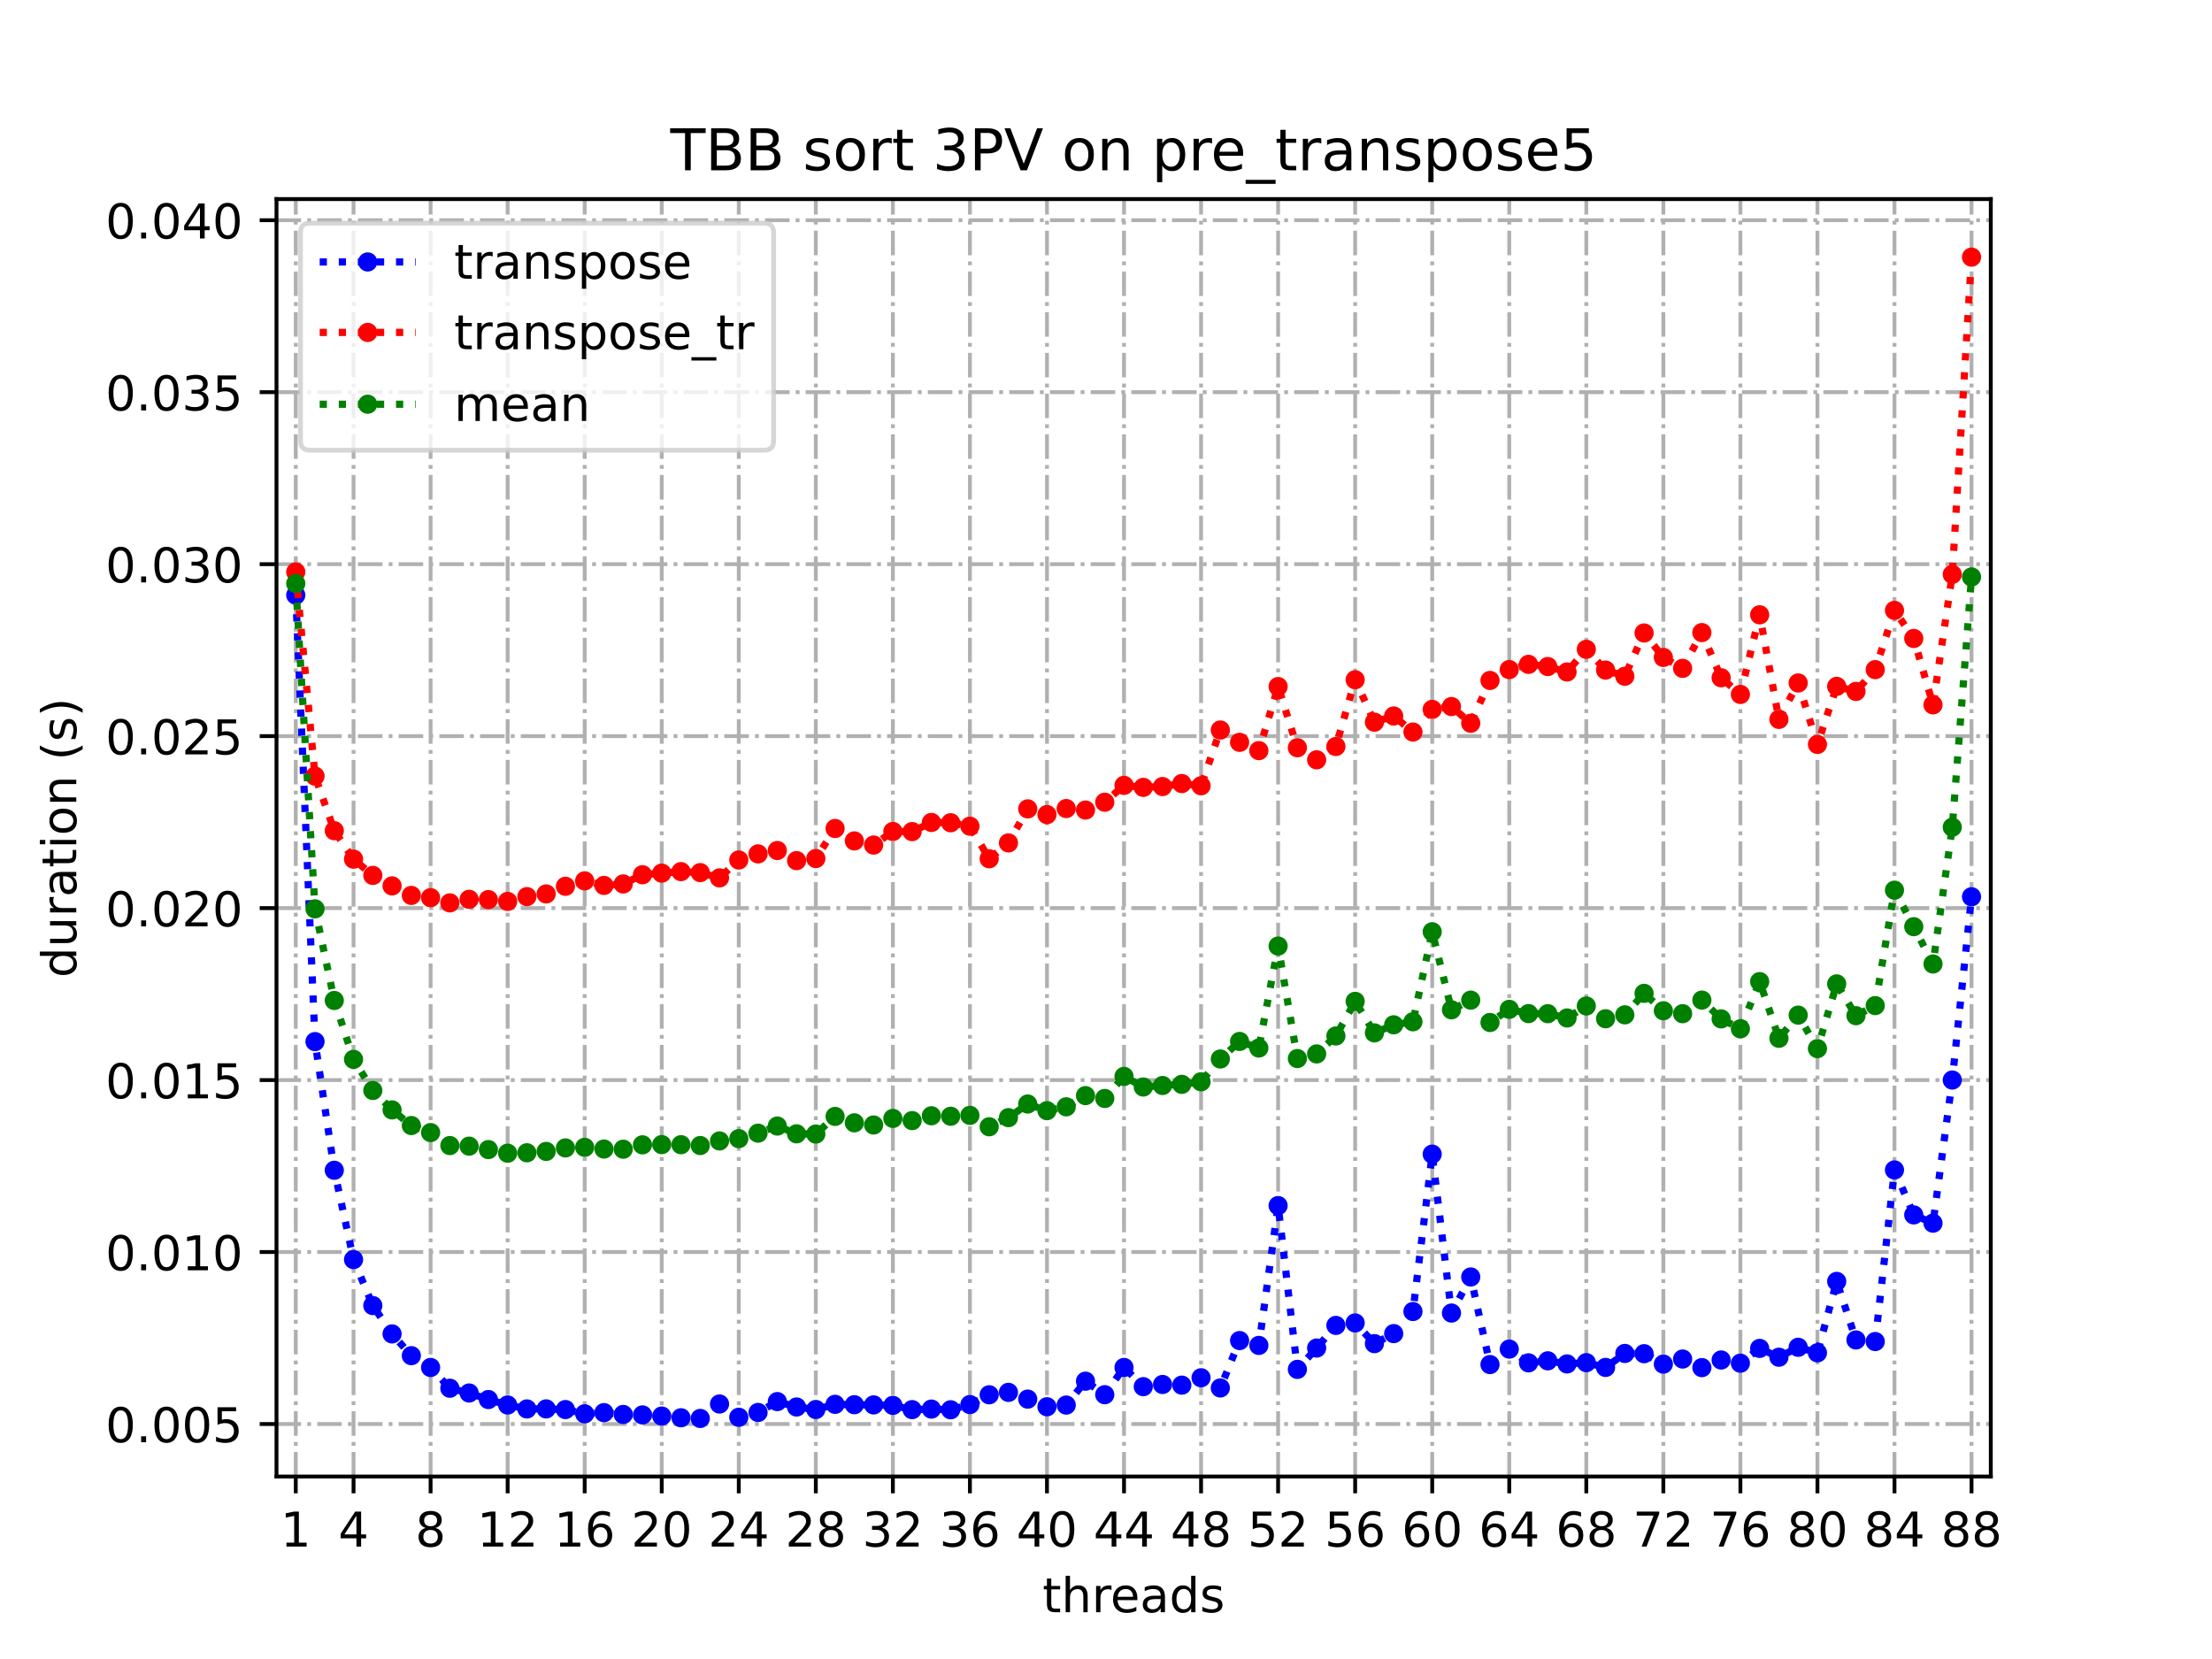 <?xml version="1.0" encoding="utf-8" standalone="no"?>
<!DOCTYPE svg PUBLIC "-//W3C//DTD SVG 1.1//EN"
  "http://www.w3.org/Graphics/SVG/1.1/DTD/svg11.dtd">
<!-- Created with matplotlib (https://matplotlib.org/) -->
<svg height="345.6pt" version="1.1" viewBox="0 0 460.8 345.6" width="460.8pt" xmlns="http://www.w3.org/2000/svg" xmlns:xlink="http://www.w3.org/1999/xlink">
 <defs>
  <style type="text/css">
*{stroke-linecap:butt;stroke-linejoin:round;}
  </style>
 </defs>
 <g id="figure_1">
  <g id="patch_1">
   <path d="M 0 345.6 
L 460.8 345.6 
L 460.8 0 
L 0 0 
z
" style="fill:#ffffff;"/>
  </g>
  <g id="axes_1">
   <g id="patch_2">
    <path d="M 57.6 307.584 
L 414.72 307.584 
L 414.72 41.472 
L 57.6 41.472 
z
" style="fill:#ffffff;"/>
   </g>
   <g id="matplotlib.axis_1">
    <g id="xtick_1">
     <g id="line2d_1">
      <path clip-path="url(#p9c1943dbaf)" d="M 61.613 307.584 
L 61.613 41.472 
" style="fill:none;stroke:#b0b0b0;stroke-dasharray:5.12,1.28,0.8,1.28;stroke-dashoffset:0;stroke-width:0.8;"/>
     </g>
     <g id="line2d_2">
      <defs>
       <path d="M 0 0 
L 0 3.5 
" id="m919be81a7d" style="stroke:#000000;stroke-width:0.8;"/>
      </defs>
      <g>
       <use style="stroke:#000000;stroke-width:0.8;" x="61.613" xlink:href="#m919be81a7d" y="307.584"/>
      </g>
     </g>
     <g id="text_1">
      <!-- 1 -->
      <defs>
       <path d="M 12.406 8.297 
L 28.516 8.297 
L 28.516 63.922 
L 10.984 60.406 
L 10.984 69.391 
L 28.422 72.906 
L 38.281 72.906 
L 38.281 8.297 
L 54.391 8.297 
L 54.391 0 
L 12.406 0 
z
" id="DejaVuSans-49"/>
      </defs>
      <g transform="translate(58.431 322.182)scale(0.1 -0.1)">
       <use xlink:href="#DejaVuSans-49"/>
      </g>
     </g>
    </g>
    <g id="xtick_2">
     <g id="line2d_3">
      <path clip-path="url(#p9c1943dbaf)" d="M 73.65 307.584 
L 73.65 41.472 
" style="fill:none;stroke:#b0b0b0;stroke-dasharray:5.12,1.28,0.8,1.28;stroke-dashoffset:0;stroke-width:0.8;"/>
     </g>
     <g id="line2d_4">
      <g>
       <use style="stroke:#000000;stroke-width:0.8;" x="73.65" xlink:href="#m919be81a7d" y="307.584"/>
      </g>
     </g>
     <g id="text_2">
      <!-- 4 -->
      <defs>
       <path d="M 37.797 64.312 
L 12.891 25.391 
L 37.797 25.391 
z
M 35.203 72.906 
L 47.609 72.906 
L 47.609 25.391 
L 58.016 25.391 
L 58.016 17.188 
L 47.609 17.188 
L 47.609 0 
L 37.797 0 
L 37.797 17.188 
L 4.891 17.188 
L 4.891 26.703 
z
" id="DejaVuSans-52"/>
      </defs>
      <g transform="translate(70.469 322.182)scale(0.1 -0.1)">
       <use xlink:href="#DejaVuSans-52"/>
      </g>
     </g>
    </g>
    <g id="xtick_3">
     <g id="line2d_5">
      <path clip-path="url(#p9c1943dbaf)" d="M 89.701 307.584 
L 89.701 41.472 
" style="fill:none;stroke:#b0b0b0;stroke-dasharray:5.12,1.28,0.8,1.28;stroke-dashoffset:0;stroke-width:0.8;"/>
     </g>
     <g id="line2d_6">
      <g>
       <use style="stroke:#000000;stroke-width:0.8;" x="89.701" xlink:href="#m919be81a7d" y="307.584"/>
      </g>
     </g>
     <g id="text_3">
      <!-- 8 -->
      <defs>
       <path d="M 31.781 34.625 
Q 24.75 34.625 20.719 30.859 
Q 16.703 27.094 16.703 20.516 
Q 16.703 13.922 20.719 10.156 
Q 24.75 6.391 31.781 6.391 
Q 38.812 6.391 42.859 10.172 
Q 46.922 13.969 46.922 20.516 
Q 46.922 27.094 42.891 30.859 
Q 38.875 34.625 31.781 34.625 
z
M 21.922 38.812 
Q 15.578 40.375 12.031 44.719 
Q 8.5 49.078 8.5 55.328 
Q 8.5 64.062 14.719 69.141 
Q 20.953 74.219 31.781 74.219 
Q 42.672 74.219 48.875 69.141 
Q 55.078 64.062 55.078 55.328 
Q 55.078 49.078 51.531 44.719 
Q 48 40.375 41.703 38.812 
Q 48.828 37.156 52.797 32.312 
Q 56.781 27.484 56.781 20.516 
Q 56.781 9.906 50.312 4.234 
Q 43.844 -1.422 31.781 -1.422 
Q 19.734 -1.422 13.25 4.234 
Q 6.781 9.906 6.781 20.516 
Q 6.781 27.484 10.781 32.312 
Q 14.797 37.156 21.922 38.812 
z
M 18.312 54.391 
Q 18.312 48.734 21.844 45.562 
Q 25.391 42.391 31.781 42.391 
Q 38.141 42.391 41.719 45.562 
Q 45.312 48.734 45.312 54.391 
Q 45.312 60.062 41.719 63.234 
Q 38.141 66.406 31.781 66.406 
Q 25.391 66.406 21.844 63.234 
Q 18.312 60.062 18.312 54.391 
z
" id="DejaVuSans-56"/>
      </defs>
      <g transform="translate(86.519 322.182)scale(0.1 -0.1)">
       <use xlink:href="#DejaVuSans-56"/>
      </g>
     </g>
    </g>
    <g id="xtick_4">
     <g id="line2d_7">
      <path clip-path="url(#p9c1943dbaf)" d="M 105.751 307.584 
L 105.751 41.472 
" style="fill:none;stroke:#b0b0b0;stroke-dasharray:5.12,1.28,0.8,1.28;stroke-dashoffset:0;stroke-width:0.8;"/>
     </g>
     <g id="line2d_8">
      <g>
       <use style="stroke:#000000;stroke-width:0.8;" x="105.751" xlink:href="#m919be81a7d" y="307.584"/>
      </g>
     </g>
     <g id="text_4">
      <!-- 12 -->
      <defs>
       <path d="M 19.188 8.297 
L 53.609 8.297 
L 53.609 0 
L 7.328 0 
L 7.328 8.297 
Q 12.938 14.109 22.625 23.891 
Q 32.328 33.688 34.812 36.531 
Q 39.547 41.844 41.422 45.531 
Q 43.312 49.219 43.312 52.781 
Q 43.312 58.594 39.234 62.25 
Q 35.156 65.922 28.609 65.922 
Q 23.969 65.922 18.812 64.312 
Q 13.672 62.703 7.812 59.422 
L 7.812 69.391 
Q 13.766 71.781 18.938 73 
Q 24.125 74.219 28.422 74.219 
Q 39.75 74.219 46.484 68.547 
Q 53.219 62.891 53.219 53.422 
Q 53.219 48.922 51.531 44.891 
Q 49.859 40.875 45.406 35.406 
Q 44.188 33.984 37.641 27.219 
Q 31.109 20.453 19.188 8.297 
z
" id="DejaVuSans-50"/>
      </defs>
      <g transform="translate(99.389 322.182)scale(0.1 -0.1)">
       <use xlink:href="#DejaVuSans-49"/>
       <use x="63.623" xlink:href="#DejaVuSans-50"/>
      </g>
     </g>
    </g>
    <g id="xtick_5">
     <g id="line2d_9">
      <path clip-path="url(#p9c1943dbaf)" d="M 121.801 307.584 
L 121.801 41.472 
" style="fill:none;stroke:#b0b0b0;stroke-dasharray:5.12,1.28,0.8,1.28;stroke-dashoffset:0;stroke-width:0.8;"/>
     </g>
     <g id="line2d_10">
      <g>
       <use style="stroke:#000000;stroke-width:0.8;" x="121.801" xlink:href="#m919be81a7d" y="307.584"/>
      </g>
     </g>
     <g id="text_5">
      <!-- 16 -->
      <defs>
       <path d="M 33.016 40.375 
Q 26.375 40.375 22.484 35.828 
Q 18.609 31.297 18.609 23.391 
Q 18.609 15.531 22.484 10.953 
Q 26.375 6.391 33.016 6.391 
Q 39.656 6.391 43.531 10.953 
Q 47.406 15.531 47.406 23.391 
Q 47.406 31.297 43.531 35.828 
Q 39.656 40.375 33.016 40.375 
z
M 52.594 71.297 
L 52.594 62.312 
Q 48.875 64.062 45.094 64.984 
Q 41.312 65.922 37.594 65.922 
Q 27.828 65.922 22.672 59.328 
Q 17.531 52.734 16.797 39.406 
Q 19.672 43.656 24.016 45.922 
Q 28.375 48.188 33.594 48.188 
Q 44.578 48.188 50.953 41.516 
Q 57.328 34.859 57.328 23.391 
Q 57.328 12.156 50.688 5.359 
Q 44.047 -1.422 33.016 -1.422 
Q 20.359 -1.422 13.672 8.266 
Q 6.984 17.969 6.984 36.375 
Q 6.984 53.656 15.188 63.938 
Q 23.391 74.219 37.203 74.219 
Q 40.922 74.219 44.703 73.484 
Q 48.484 72.75 52.594 71.297 
z
" id="DejaVuSans-54"/>
      </defs>
      <g transform="translate(115.439 322.182)scale(0.1 -0.1)">
       <use xlink:href="#DejaVuSans-49"/>
       <use x="63.623" xlink:href="#DejaVuSans-54"/>
      </g>
     </g>
    </g>
    <g id="xtick_6">
     <g id="line2d_11">
      <path clip-path="url(#p9c1943dbaf)" d="M 137.852 307.584 
L 137.852 41.472 
" style="fill:none;stroke:#b0b0b0;stroke-dasharray:5.12,1.28,0.8,1.28;stroke-dashoffset:0;stroke-width:0.8;"/>
     </g>
     <g id="line2d_12">
      <g>
       <use style="stroke:#000000;stroke-width:0.8;" x="137.852" xlink:href="#m919be81a7d" y="307.584"/>
      </g>
     </g>
     <g id="text_6">
      <!-- 20 -->
      <defs>
       <path d="M 31.781 66.406 
Q 24.172 66.406 20.328 58.906 
Q 16.5 51.422 16.5 36.375 
Q 16.5 21.391 20.328 13.891 
Q 24.172 6.391 31.781 6.391 
Q 39.453 6.391 43.281 13.891 
Q 47.125 21.391 47.125 36.375 
Q 47.125 51.422 43.281 58.906 
Q 39.453 66.406 31.781 66.406 
z
M 31.781 74.219 
Q 44.047 74.219 50.516 64.516 
Q 56.984 54.828 56.984 36.375 
Q 56.984 17.969 50.516 8.266 
Q 44.047 -1.422 31.781 -1.422 
Q 19.531 -1.422 13.062 8.266 
Q 6.594 17.969 6.594 36.375 
Q 6.594 54.828 13.062 64.516 
Q 19.531 74.219 31.781 74.219 
z
" id="DejaVuSans-48"/>
      </defs>
      <g transform="translate(131.489 322.182)scale(0.1 -0.1)">
       <use xlink:href="#DejaVuSans-50"/>
       <use x="63.623" xlink:href="#DejaVuSans-48"/>
      </g>
     </g>
    </g>
    <g id="xtick_7">
     <g id="line2d_13">
      <path clip-path="url(#p9c1943dbaf)" d="M 153.902 307.584 
L 153.902 41.472 
" style="fill:none;stroke:#b0b0b0;stroke-dasharray:5.12,1.28,0.8,1.28;stroke-dashoffset:0;stroke-width:0.8;"/>
     </g>
     <g id="line2d_14">
      <g>
       <use style="stroke:#000000;stroke-width:0.8;" x="153.902" xlink:href="#m919be81a7d" y="307.584"/>
      </g>
     </g>
     <g id="text_7">
      <!-- 24 -->
      <g transform="translate(147.54 322.182)scale(0.1 -0.1)">
       <use xlink:href="#DejaVuSans-50"/>
       <use x="63.623" xlink:href="#DejaVuSans-52"/>
      </g>
     </g>
    </g>
    <g id="xtick_8">
     <g id="line2d_15">
      <path clip-path="url(#p9c1943dbaf)" d="M 169.952 307.584 
L 169.952 41.472 
" style="fill:none;stroke:#b0b0b0;stroke-dasharray:5.12,1.28,0.8,1.28;stroke-dashoffset:0;stroke-width:0.8;"/>
     </g>
     <g id="line2d_16">
      <g>
       <use style="stroke:#000000;stroke-width:0.8;" x="169.952" xlink:href="#m919be81a7d" y="307.584"/>
      </g>
     </g>
     <g id="text_8">
      <!-- 28 -->
      <g transform="translate(163.59 322.182)scale(0.1 -0.1)">
       <use xlink:href="#DejaVuSans-50"/>
       <use x="63.623" xlink:href="#DejaVuSans-56"/>
      </g>
     </g>
    </g>
    <g id="xtick_9">
     <g id="line2d_17">
      <path clip-path="url(#p9c1943dbaf)" d="M 186.003 307.584 
L 186.003 41.472 
" style="fill:none;stroke:#b0b0b0;stroke-dasharray:5.12,1.28,0.8,1.28;stroke-dashoffset:0;stroke-width:0.8;"/>
     </g>
     <g id="line2d_18">
      <g>
       <use style="stroke:#000000;stroke-width:0.8;" x="186.003" xlink:href="#m919be81a7d" y="307.584"/>
      </g>
     </g>
     <g id="text_9">
      <!-- 32 -->
      <defs>
       <path d="M 40.578 39.312 
Q 47.656 37.797 51.625 33 
Q 55.609 28.219 55.609 21.188 
Q 55.609 10.406 48.188 4.484 
Q 40.766 -1.422 27.094 -1.422 
Q 22.516 -1.422 17.656 -0.516 
Q 12.797 0.391 7.625 2.203 
L 7.625 11.719 
Q 11.719 9.328 16.594 8.109 
Q 21.484 6.891 26.812 6.891 
Q 36.078 6.891 40.938 10.547 
Q 45.797 14.203 45.797 21.188 
Q 45.797 27.641 41.281 31.266 
Q 36.766 34.906 28.719 34.906 
L 20.219 34.906 
L 20.219 43.016 
L 29.109 43.016 
Q 36.375 43.016 40.234 45.922 
Q 44.094 48.828 44.094 54.297 
Q 44.094 59.906 40.109 62.906 
Q 36.141 65.922 28.719 65.922 
Q 24.656 65.922 20.016 65.031 
Q 15.375 64.156 9.812 62.312 
L 9.812 71.094 
Q 15.438 72.656 20.344 73.438 
Q 25.25 74.219 29.594 74.219 
Q 40.828 74.219 47.359 69.109 
Q 53.906 64.016 53.906 55.328 
Q 53.906 49.266 50.438 45.094 
Q 46.969 40.922 40.578 39.312 
z
" id="DejaVuSans-51"/>
      </defs>
      <g transform="translate(179.64 322.182)scale(0.1 -0.1)">
       <use xlink:href="#DejaVuSans-51"/>
       <use x="63.623" xlink:href="#DejaVuSans-50"/>
      </g>
     </g>
    </g>
    <g id="xtick_10">
     <g id="line2d_19">
      <path clip-path="url(#p9c1943dbaf)" d="M 202.053 307.584 
L 202.053 41.472 
" style="fill:none;stroke:#b0b0b0;stroke-dasharray:5.12,1.28,0.8,1.28;stroke-dashoffset:0;stroke-width:0.8;"/>
     </g>
     <g id="line2d_20">
      <g>
       <use style="stroke:#000000;stroke-width:0.8;" x="202.053" xlink:href="#m919be81a7d" y="307.584"/>
      </g>
     </g>
     <g id="text_10">
      <!-- 36 -->
      <g transform="translate(195.691 322.182)scale(0.1 -0.1)">
       <use xlink:href="#DejaVuSans-51"/>
       <use x="63.623" xlink:href="#DejaVuSans-54"/>
      </g>
     </g>
    </g>
    <g id="xtick_11">
     <g id="line2d_21">
      <path clip-path="url(#p9c1943dbaf)" d="M 218.103 307.584 
L 218.103 41.472 
" style="fill:none;stroke:#b0b0b0;stroke-dasharray:5.12,1.28,0.8,1.28;stroke-dashoffset:0;stroke-width:0.8;"/>
     </g>
     <g id="line2d_22">
      <g>
       <use style="stroke:#000000;stroke-width:0.8;" x="218.103" xlink:href="#m919be81a7d" y="307.584"/>
      </g>
     </g>
     <g id="text_11">
      <!-- 40 -->
      <g transform="translate(211.741 322.182)scale(0.1 -0.1)">
       <use xlink:href="#DejaVuSans-52"/>
       <use x="63.623" xlink:href="#DejaVuSans-48"/>
      </g>
     </g>
    </g>
    <g id="xtick_12">
     <g id="line2d_23">
      <path clip-path="url(#p9c1943dbaf)" d="M 234.154 307.584 
L 234.154 41.472 
" style="fill:none;stroke:#b0b0b0;stroke-dasharray:5.12,1.28,0.8,1.28;stroke-dashoffset:0;stroke-width:0.8;"/>
     </g>
     <g id="line2d_24">
      <g>
       <use style="stroke:#000000;stroke-width:0.8;" x="234.154" xlink:href="#m919be81a7d" y="307.584"/>
      </g>
     </g>
     <g id="text_12">
      <!-- 44 -->
      <g transform="translate(227.791 322.182)scale(0.1 -0.1)">
       <use xlink:href="#DejaVuSans-52"/>
       <use x="63.623" xlink:href="#DejaVuSans-52"/>
      </g>
     </g>
    </g>
    <g id="xtick_13">
     <g id="line2d_25">
      <path clip-path="url(#p9c1943dbaf)" d="M 250.204 307.584 
L 250.204 41.472 
" style="fill:none;stroke:#b0b0b0;stroke-dasharray:5.12,1.28,0.8,1.28;stroke-dashoffset:0;stroke-width:0.8;"/>
     </g>
     <g id="line2d_26">
      <g>
       <use style="stroke:#000000;stroke-width:0.8;" x="250.204" xlink:href="#m919be81a7d" y="307.584"/>
      </g>
     </g>
     <g id="text_13">
      <!-- 48 -->
      <g transform="translate(243.842 322.182)scale(0.1 -0.1)">
       <use xlink:href="#DejaVuSans-52"/>
       <use x="63.623" xlink:href="#DejaVuSans-56"/>
      </g>
     </g>
    </g>
    <g id="xtick_14">
     <g id="line2d_27">
      <path clip-path="url(#p9c1943dbaf)" d="M 266.254 307.584 
L 266.254 41.472 
" style="fill:none;stroke:#b0b0b0;stroke-dasharray:5.12,1.28,0.8,1.28;stroke-dashoffset:0;stroke-width:0.8;"/>
     </g>
     <g id="line2d_28">
      <g>
       <use style="stroke:#000000;stroke-width:0.8;" x="266.254" xlink:href="#m919be81a7d" y="307.584"/>
      </g>
     </g>
     <g id="text_14">
      <!-- 52 -->
      <defs>
       <path d="M 10.797 72.906 
L 49.516 72.906 
L 49.516 64.594 
L 19.828 64.594 
L 19.828 46.734 
Q 21.969 47.469 24.109 47.828 
Q 26.266 48.188 28.422 48.188 
Q 40.625 48.188 47.75 41.5 
Q 54.891 34.812 54.891 23.391 
Q 54.891 11.625 47.562 5.094 
Q 40.234 -1.422 26.906 -1.422 
Q 22.312 -1.422 17.547 -0.641 
Q 12.797 0.141 7.719 1.703 
L 7.719 11.625 
Q 12.109 9.234 16.797 8.062 
Q 21.484 6.891 26.703 6.891 
Q 35.156 6.891 40.078 11.328 
Q 45.016 15.766 45.016 23.391 
Q 45.016 31 40.078 35.438 
Q 35.156 39.891 26.703 39.891 
Q 22.75 39.891 18.812 39.016 
Q 14.891 38.141 10.797 36.281 
z
" id="DejaVuSans-53"/>
      </defs>
      <g transform="translate(259.892 322.182)scale(0.1 -0.1)">
       <use xlink:href="#DejaVuSans-53"/>
       <use x="63.623" xlink:href="#DejaVuSans-50"/>
      </g>
     </g>
    </g>
    <g id="xtick_15">
     <g id="line2d_29">
      <path clip-path="url(#p9c1943dbaf)" d="M 282.305 307.584 
L 282.305 41.472 
" style="fill:none;stroke:#b0b0b0;stroke-dasharray:5.12,1.28,0.8,1.28;stroke-dashoffset:0;stroke-width:0.8;"/>
     </g>
     <g id="line2d_30">
      <g>
       <use style="stroke:#000000;stroke-width:0.8;" x="282.305" xlink:href="#m919be81a7d" y="307.584"/>
      </g>
     </g>
     <g id="text_15">
      <!-- 56 -->
      <g transform="translate(275.942 322.182)scale(0.1 -0.1)">
       <use xlink:href="#DejaVuSans-53"/>
       <use x="63.623" xlink:href="#DejaVuSans-54"/>
      </g>
     </g>
    </g>
    <g id="xtick_16">
     <g id="line2d_31">
      <path clip-path="url(#p9c1943dbaf)" d="M 298.355 307.584 
L 298.355 41.472 
" style="fill:none;stroke:#b0b0b0;stroke-dasharray:5.12,1.28,0.8,1.28;stroke-dashoffset:0;stroke-width:0.8;"/>
     </g>
     <g id="line2d_32">
      <g>
       <use style="stroke:#000000;stroke-width:0.8;" x="298.355" xlink:href="#m919be81a7d" y="307.584"/>
      </g>
     </g>
     <g id="text_16">
      <!-- 60 -->
      <g transform="translate(291.993 322.182)scale(0.1 -0.1)">
       <use xlink:href="#DejaVuSans-54"/>
       <use x="63.623" xlink:href="#DejaVuSans-48"/>
      </g>
     </g>
    </g>
    <g id="xtick_17">
     <g id="line2d_33">
      <path clip-path="url(#p9c1943dbaf)" d="M 314.405 307.584 
L 314.405 41.472 
" style="fill:none;stroke:#b0b0b0;stroke-dasharray:5.12,1.28,0.8,1.28;stroke-dashoffset:0;stroke-width:0.8;"/>
     </g>
     <g id="line2d_34">
      <g>
       <use style="stroke:#000000;stroke-width:0.8;" x="314.405" xlink:href="#m919be81a7d" y="307.584"/>
      </g>
     </g>
     <g id="text_17">
      <!-- 64 -->
      <g transform="translate(308.043 322.182)scale(0.1 -0.1)">
       <use xlink:href="#DejaVuSans-54"/>
       <use x="63.623" xlink:href="#DejaVuSans-52"/>
      </g>
     </g>
    </g>
    <g id="xtick_18">
     <g id="line2d_35">
      <path clip-path="url(#p9c1943dbaf)" d="M 330.456 307.584 
L 330.456 41.472 
" style="fill:none;stroke:#b0b0b0;stroke-dasharray:5.12,1.28,0.8,1.28;stroke-dashoffset:0;stroke-width:0.8;"/>
     </g>
     <g id="line2d_36">
      <g>
       <use style="stroke:#000000;stroke-width:0.8;" x="330.456" xlink:href="#m919be81a7d" y="307.584"/>
      </g>
     </g>
     <g id="text_18">
      <!-- 68 -->
      <g transform="translate(324.093 322.182)scale(0.1 -0.1)">
       <use xlink:href="#DejaVuSans-54"/>
       <use x="63.623" xlink:href="#DejaVuSans-56"/>
      </g>
     </g>
    </g>
    <g id="xtick_19">
     <g id="line2d_37">
      <path clip-path="url(#p9c1943dbaf)" d="M 346.506 307.584 
L 346.506 41.472 
" style="fill:none;stroke:#b0b0b0;stroke-dasharray:5.12,1.28,0.8,1.28;stroke-dashoffset:0;stroke-width:0.8;"/>
     </g>
     <g id="line2d_38">
      <g>
       <use style="stroke:#000000;stroke-width:0.8;" x="346.506" xlink:href="#m919be81a7d" y="307.584"/>
      </g>
     </g>
     <g id="text_19">
      <!-- 72 -->
      <defs>
       <path d="M 8.203 72.906 
L 55.078 72.906 
L 55.078 68.703 
L 28.609 0 
L 18.312 0 
L 43.219 64.594 
L 8.203 64.594 
z
" id="DejaVuSans-55"/>
      </defs>
      <g transform="translate(340.144 322.182)scale(0.1 -0.1)">
       <use xlink:href="#DejaVuSans-55"/>
       <use x="63.623" xlink:href="#DejaVuSans-50"/>
      </g>
     </g>
    </g>
    <g id="xtick_20">
     <g id="line2d_39">
      <path clip-path="url(#p9c1943dbaf)" d="M 362.556 307.584 
L 362.556 41.472 
" style="fill:none;stroke:#b0b0b0;stroke-dasharray:5.12,1.28,0.8,1.28;stroke-dashoffset:0;stroke-width:0.8;"/>
     </g>
     <g id="line2d_40">
      <g>
       <use style="stroke:#000000;stroke-width:0.8;" x="362.556" xlink:href="#m919be81a7d" y="307.584"/>
      </g>
     </g>
     <g id="text_20">
      <!-- 76 -->
      <g transform="translate(356.194 322.182)scale(0.1 -0.1)">
       <use xlink:href="#DejaVuSans-55"/>
       <use x="63.623" xlink:href="#DejaVuSans-54"/>
      </g>
     </g>
    </g>
    <g id="xtick_21">
     <g id="line2d_41">
      <path clip-path="url(#p9c1943dbaf)" d="M 378.607 307.584 
L 378.607 41.472 
" style="fill:none;stroke:#b0b0b0;stroke-dasharray:5.12,1.28,0.8,1.28;stroke-dashoffset:0;stroke-width:0.8;"/>
     </g>
     <g id="line2d_42">
      <g>
       <use style="stroke:#000000;stroke-width:0.8;" x="378.607" xlink:href="#m919be81a7d" y="307.584"/>
      </g>
     </g>
     <g id="text_21">
      <!-- 80 -->
      <g transform="translate(372.244 322.182)scale(0.1 -0.1)">
       <use xlink:href="#DejaVuSans-56"/>
       <use x="63.623" xlink:href="#DejaVuSans-48"/>
      </g>
     </g>
    </g>
    <g id="xtick_22">
     <g id="line2d_43">
      <path clip-path="url(#p9c1943dbaf)" d="M 394.657 307.584 
L 394.657 41.472 
" style="fill:none;stroke:#b0b0b0;stroke-dasharray:5.12,1.28,0.8,1.28;stroke-dashoffset:0;stroke-width:0.8;"/>
     </g>
     <g id="line2d_44">
      <g>
       <use style="stroke:#000000;stroke-width:0.8;" x="394.657" xlink:href="#m919be81a7d" y="307.584"/>
      </g>
     </g>
     <g id="text_22">
      <!-- 84 -->
      <g transform="translate(388.295 322.182)scale(0.1 -0.1)">
       <use xlink:href="#DejaVuSans-56"/>
       <use x="63.623" xlink:href="#DejaVuSans-52"/>
      </g>
     </g>
    </g>
    <g id="xtick_23">
     <g id="line2d_45">
      <path clip-path="url(#p9c1943dbaf)" d="M 410.707 307.584 
L 410.707 41.472 
" style="fill:none;stroke:#b0b0b0;stroke-dasharray:5.12,1.28,0.8,1.28;stroke-dashoffset:0;stroke-width:0.8;"/>
     </g>
     <g id="line2d_46">
      <g>
       <use style="stroke:#000000;stroke-width:0.8;" x="410.707" xlink:href="#m919be81a7d" y="307.584"/>
      </g>
     </g>
     <g id="text_23">
      <!-- 88 -->
      <g transform="translate(404.345 322.182)scale(0.1 -0.1)">
       <use xlink:href="#DejaVuSans-56"/>
       <use x="63.623" xlink:href="#DejaVuSans-56"/>
      </g>
     </g>
    </g>
    <g id="text_24">
     <!-- threads -->
     <defs>
      <path d="M 18.312 70.219 
L 18.312 54.688 
L 36.812 54.688 
L 36.812 47.703 
L 18.312 47.703 
L 18.312 18.016 
Q 18.312 11.328 20.141 9.422 
Q 21.969 7.516 27.594 7.516 
L 36.812 7.516 
L 36.812 0 
L 27.594 0 
Q 17.188 0 13.234 3.875 
Q 9.281 7.766 9.281 18.016 
L 9.281 47.703 
L 2.688 47.703 
L 2.688 54.688 
L 9.281 54.688 
L 9.281 70.219 
z
" id="DejaVuSans-116"/>
      <path d="M 54.891 33.016 
L 54.891 0 
L 45.906 0 
L 45.906 32.719 
Q 45.906 40.484 42.875 44.328 
Q 39.844 48.188 33.797 48.188 
Q 26.516 48.188 22.312 43.547 
Q 18.109 38.922 18.109 30.906 
L 18.109 0 
L 9.078 0 
L 9.078 75.984 
L 18.109 75.984 
L 18.109 46.188 
Q 21.344 51.125 25.703 53.562 
Q 30.078 56 35.797 56 
Q 45.219 56 50.047 50.172 
Q 54.891 44.344 54.891 33.016 
z
" id="DejaVuSans-104"/>
      <path d="M 41.109 46.297 
Q 39.594 47.172 37.812 47.578 
Q 36.031 48 33.891 48 
Q 26.266 48 22.188 43.047 
Q 18.109 38.094 18.109 28.812 
L 18.109 0 
L 9.078 0 
L 9.078 54.688 
L 18.109 54.688 
L 18.109 46.188 
Q 20.953 51.172 25.484 53.578 
Q 30.031 56 36.531 56 
Q 37.453 56 38.578 55.875 
Q 39.703 55.766 41.062 55.516 
z
" id="DejaVuSans-114"/>
      <path d="M 56.203 29.594 
L 56.203 25.203 
L 14.891 25.203 
Q 15.484 15.922 20.484 11.062 
Q 25.484 6.203 34.422 6.203 
Q 39.594 6.203 44.453 7.469 
Q 49.312 8.734 54.109 11.281 
L 54.109 2.781 
Q 49.266 0.734 44.188 -0.344 
Q 39.109 -1.422 33.891 -1.422 
Q 20.797 -1.422 13.156 6.188 
Q 5.516 13.812 5.516 26.812 
Q 5.516 40.234 12.766 48.109 
Q 20.016 56 32.328 56 
Q 43.359 56 49.781 48.891 
Q 56.203 41.797 56.203 29.594 
z
M 47.219 32.234 
Q 47.125 39.594 43.094 43.984 
Q 39.062 48.391 32.422 48.391 
Q 24.906 48.391 20.391 44.141 
Q 15.875 39.891 15.188 32.172 
z
" id="DejaVuSans-101"/>
      <path d="M 34.281 27.484 
Q 23.391 27.484 19.188 25 
Q 14.984 22.516 14.984 16.5 
Q 14.984 11.719 18.141 8.906 
Q 21.297 6.109 26.703 6.109 
Q 34.188 6.109 38.703 11.406 
Q 43.219 16.703 43.219 25.484 
L 43.219 27.484 
z
M 52.203 31.203 
L 52.203 0 
L 43.219 0 
L 43.219 8.297 
Q 40.141 3.328 35.547 0.953 
Q 30.953 -1.422 24.312 -1.422 
Q 15.922 -1.422 10.953 3.297 
Q 6 8.016 6 15.922 
Q 6 25.141 12.172 29.828 
Q 18.359 34.516 30.609 34.516 
L 43.219 34.516 
L 43.219 35.406 
Q 43.219 41.609 39.141 45 
Q 35.062 48.391 27.688 48.391 
Q 23 48.391 18.547 47.266 
Q 14.109 46.141 10.016 43.891 
L 10.016 52.203 
Q 14.938 54.109 19.578 55.047 
Q 24.219 56 28.609 56 
Q 40.484 56 46.344 49.844 
Q 52.203 43.703 52.203 31.203 
z
" id="DejaVuSans-97"/>
      <path d="M 45.406 46.391 
L 45.406 75.984 
L 54.391 75.984 
L 54.391 0 
L 45.406 0 
L 45.406 8.203 
Q 42.578 3.328 38.25 0.953 
Q 33.938 -1.422 27.875 -1.422 
Q 17.969 -1.422 11.734 6.484 
Q 5.516 14.406 5.516 27.297 
Q 5.516 40.188 11.734 48.094 
Q 17.969 56 27.875 56 
Q 33.938 56 38.25 53.625 
Q 42.578 51.266 45.406 46.391 
z
M 14.797 27.297 
Q 14.797 17.391 18.875 11.75 
Q 22.953 6.109 30.078 6.109 
Q 37.203 6.109 41.297 11.75 
Q 45.406 17.391 45.406 27.297 
Q 45.406 37.203 41.297 42.844 
Q 37.203 48.484 30.078 48.484 
Q 22.953 48.484 18.875 42.844 
Q 14.797 37.203 14.797 27.297 
z
" id="DejaVuSans-100"/>
      <path d="M 44.281 53.078 
L 44.281 44.578 
Q 40.484 46.531 36.375 47.5 
Q 32.281 48.484 27.875 48.484 
Q 21.188 48.484 17.844 46.438 
Q 14.5 44.391 14.5 40.281 
Q 14.5 37.156 16.891 35.375 
Q 19.281 33.594 26.516 31.984 
L 29.594 31.297 
Q 39.156 29.25 43.188 25.516 
Q 47.219 21.781 47.219 15.094 
Q 47.219 7.469 41.188 3.016 
Q 35.156 -1.422 24.609 -1.422 
Q 20.219 -1.422 15.453 -0.562 
Q 10.688 0.297 5.422 2 
L 5.422 11.281 
Q 10.406 8.688 15.234 7.391 
Q 20.062 6.109 24.812 6.109 
Q 31.156 6.109 34.562 8.281 
Q 37.984 10.453 37.984 14.406 
Q 37.984 18.062 35.516 20.016 
Q 33.062 21.969 24.703 23.781 
L 21.578 24.516 
Q 13.234 26.266 9.516 29.906 
Q 5.812 33.547 5.812 39.891 
Q 5.812 47.609 11.281 51.797 
Q 16.75 56 26.812 56 
Q 31.781 56 36.172 55.266 
Q 40.578 54.547 44.281 53.078 
z
" id="DejaVuSans-115"/>
     </defs>
     <g transform="translate(217.169 335.861)scale(0.1 -0.1)">
      <use xlink:href="#DejaVuSans-116"/>
      <use x="39.209" xlink:href="#DejaVuSans-104"/>
      <use x="102.588" xlink:href="#DejaVuSans-114"/>
      <use x="141.451" xlink:href="#DejaVuSans-101"/>
      <use x="202.975" xlink:href="#DejaVuSans-97"/>
      <use x="264.254" xlink:href="#DejaVuSans-100"/>
      <use x="327.73" xlink:href="#DejaVuSans-115"/>
     </g>
    </g>
   </g>
   <g id="matplotlib.axis_2">
    <g id="ytick_1">
     <g id="line2d_47">
      <path clip-path="url(#p9c1943dbaf)" d="M 57.6 296.647 
L 414.72 296.647 
" style="fill:none;stroke:#b0b0b0;stroke-dasharray:5.12,1.28,0.8,1.28;stroke-dashoffset:0;stroke-width:0.8;"/>
     </g>
     <g id="line2d_48">
      <defs>
       <path d="M 0 0 
L -3.5 0 
" id="m81726f955c" style="stroke:#000000;stroke-width:0.8;"/>
      </defs>
      <g>
       <use style="stroke:#000000;stroke-width:0.8;" x="57.6" xlink:href="#m81726f955c" y="296.647"/>
      </g>
     </g>
     <g id="text_25">
      <!-- 0.005 -->
      <defs>
       <path d="M 10.688 12.406 
L 21 12.406 
L 21 0 
L 10.688 0 
z
" id="DejaVuSans-46"/>
      </defs>
      <g transform="translate(21.972 300.446)scale(0.1 -0.1)">
       <use xlink:href="#DejaVuSans-48"/>
       <use x="63.623" xlink:href="#DejaVuSans-46"/>
       <use x="95.41" xlink:href="#DejaVuSans-48"/>
       <use x="159.033" xlink:href="#DejaVuSans-48"/>
       <use x="222.656" xlink:href="#DejaVuSans-53"/>
      </g>
     </g>
    </g>
    <g id="ytick_2">
     <g id="line2d_49">
      <path clip-path="url(#p9c1943dbaf)" d="M 57.6 260.823 
L 414.72 260.823 
" style="fill:none;stroke:#b0b0b0;stroke-dasharray:5.12,1.28,0.8,1.28;stroke-dashoffset:0;stroke-width:0.8;"/>
     </g>
     <g id="line2d_50">
      <g>
       <use style="stroke:#000000;stroke-width:0.8;" x="57.6" xlink:href="#m81726f955c" y="260.823"/>
      </g>
     </g>
     <g id="text_26">
      <!-- 0.010 -->
      <g transform="translate(21.972 264.622)scale(0.1 -0.1)">
       <use xlink:href="#DejaVuSans-48"/>
       <use x="63.623" xlink:href="#DejaVuSans-46"/>
       <use x="95.41" xlink:href="#DejaVuSans-48"/>
       <use x="159.033" xlink:href="#DejaVuSans-49"/>
       <use x="222.656" xlink:href="#DejaVuSans-48"/>
      </g>
     </g>
    </g>
    <g id="ytick_3">
     <g id="line2d_51">
      <path clip-path="url(#p9c1943dbaf)" d="M 57.6 224.998 
L 414.72 224.998 
" style="fill:none;stroke:#b0b0b0;stroke-dasharray:5.12,1.28,0.8,1.28;stroke-dashoffset:0;stroke-width:0.8;"/>
     </g>
     <g id="line2d_52">
      <g>
       <use style="stroke:#000000;stroke-width:0.8;" x="57.6" xlink:href="#m81726f955c" y="224.998"/>
      </g>
     </g>
     <g id="text_27">
      <!-- 0.015 -->
      <g transform="translate(21.972 228.797)scale(0.1 -0.1)">
       <use xlink:href="#DejaVuSans-48"/>
       <use x="63.623" xlink:href="#DejaVuSans-46"/>
       <use x="95.41" xlink:href="#DejaVuSans-48"/>
       <use x="159.033" xlink:href="#DejaVuSans-49"/>
       <use x="222.656" xlink:href="#DejaVuSans-53"/>
      </g>
     </g>
    </g>
    <g id="ytick_4">
     <g id="line2d_53">
      <path clip-path="url(#p9c1943dbaf)" d="M 57.6 189.174 
L 414.72 189.174 
" style="fill:none;stroke:#b0b0b0;stroke-dasharray:5.12,1.28,0.8,1.28;stroke-dashoffset:0;stroke-width:0.8;"/>
     </g>
     <g id="line2d_54">
      <g>
       <use style="stroke:#000000;stroke-width:0.8;" x="57.6" xlink:href="#m81726f955c" y="189.174"/>
      </g>
     </g>
     <g id="text_28">
      <!-- 0.020 -->
      <g transform="translate(21.972 192.973)scale(0.1 -0.1)">
       <use xlink:href="#DejaVuSans-48"/>
       <use x="63.623" xlink:href="#DejaVuSans-46"/>
       <use x="95.41" xlink:href="#DejaVuSans-48"/>
       <use x="159.033" xlink:href="#DejaVuSans-50"/>
       <use x="222.656" xlink:href="#DejaVuSans-48"/>
      </g>
     </g>
    </g>
    <g id="ytick_5">
     <g id="line2d_55">
      <path clip-path="url(#p9c1943dbaf)" d="M 57.6 153.35 
L 414.72 153.35 
" style="fill:none;stroke:#b0b0b0;stroke-dasharray:5.12,1.28,0.8,1.28;stroke-dashoffset:0;stroke-width:0.8;"/>
     </g>
     <g id="line2d_56">
      <g>
       <use style="stroke:#000000;stroke-width:0.8;" x="57.6" xlink:href="#m81726f955c" y="153.35"/>
      </g>
     </g>
     <g id="text_29">
      <!-- 0.025 -->
      <g transform="translate(21.972 157.149)scale(0.1 -0.1)">
       <use xlink:href="#DejaVuSans-48"/>
       <use x="63.623" xlink:href="#DejaVuSans-46"/>
       <use x="95.41" xlink:href="#DejaVuSans-48"/>
       <use x="159.033" xlink:href="#DejaVuSans-50"/>
       <use x="222.656" xlink:href="#DejaVuSans-53"/>
      </g>
     </g>
    </g>
    <g id="ytick_6">
     <g id="line2d_57">
      <path clip-path="url(#p9c1943dbaf)" d="M 57.6 117.526 
L 414.72 117.526 
" style="fill:none;stroke:#b0b0b0;stroke-dasharray:5.12,1.28,0.8,1.28;stroke-dashoffset:0;stroke-width:0.8;"/>
     </g>
     <g id="line2d_58">
      <g>
       <use style="stroke:#000000;stroke-width:0.8;" x="57.6" xlink:href="#m81726f955c" y="117.526"/>
      </g>
     </g>
     <g id="text_30">
      <!-- 0.030 -->
      <g transform="translate(21.972 121.325)scale(0.1 -0.1)">
       <use xlink:href="#DejaVuSans-48"/>
       <use x="63.623" xlink:href="#DejaVuSans-46"/>
       <use x="95.41" xlink:href="#DejaVuSans-48"/>
       <use x="159.033" xlink:href="#DejaVuSans-51"/>
       <use x="222.656" xlink:href="#DejaVuSans-48"/>
      </g>
     </g>
    </g>
    <g id="ytick_7">
     <g id="line2d_59">
      <path clip-path="url(#p9c1943dbaf)" d="M 57.6 81.701 
L 414.72 81.701 
" style="fill:none;stroke:#b0b0b0;stroke-dasharray:5.12,1.28,0.8,1.28;stroke-dashoffset:0;stroke-width:0.8;"/>
     </g>
     <g id="line2d_60">
      <g>
       <use style="stroke:#000000;stroke-width:0.8;" x="57.6" xlink:href="#m81726f955c" y="81.701"/>
      </g>
     </g>
     <g id="text_31">
      <!-- 0.035 -->
      <g transform="translate(21.972 85.5)scale(0.1 -0.1)">
       <use xlink:href="#DejaVuSans-48"/>
       <use x="63.623" xlink:href="#DejaVuSans-46"/>
       <use x="95.41" xlink:href="#DejaVuSans-48"/>
       <use x="159.033" xlink:href="#DejaVuSans-51"/>
       <use x="222.656" xlink:href="#DejaVuSans-53"/>
      </g>
     </g>
    </g>
    <g id="ytick_8">
     <g id="line2d_61">
      <path clip-path="url(#p9c1943dbaf)" d="M 57.6 45.877 
L 414.72 45.877 
" style="fill:none;stroke:#b0b0b0;stroke-dasharray:5.12,1.28,0.8,1.28;stroke-dashoffset:0;stroke-width:0.8;"/>
     </g>
     <g id="line2d_62">
      <g>
       <use style="stroke:#000000;stroke-width:0.8;" x="57.6" xlink:href="#m81726f955c" y="45.877"/>
      </g>
     </g>
     <g id="text_32">
      <!-- 0.040 -->
      <g transform="translate(21.972 49.676)scale(0.1 -0.1)">
       <use xlink:href="#DejaVuSans-48"/>
       <use x="63.623" xlink:href="#DejaVuSans-46"/>
       <use x="95.41" xlink:href="#DejaVuSans-48"/>
       <use x="159.033" xlink:href="#DejaVuSans-52"/>
       <use x="222.656" xlink:href="#DejaVuSans-48"/>
      </g>
     </g>
    </g>
    <g id="text_33">
     <!-- duration (s) -->
     <defs>
      <path d="M 8.5 21.578 
L 8.5 54.688 
L 17.484 54.688 
L 17.484 21.922 
Q 17.484 14.156 20.5 10.266 
Q 23.531 6.391 29.594 6.391 
Q 36.859 6.391 41.078 11.031 
Q 45.312 15.672 45.312 23.688 
L 45.312 54.688 
L 54.297 54.688 
L 54.297 0 
L 45.312 0 
L 45.312 8.406 
Q 42.047 3.422 37.719 1 
Q 33.406 -1.422 27.688 -1.422 
Q 18.266 -1.422 13.375 4.438 
Q 8.5 10.297 8.5 21.578 
z
M 31.109 56 
z
" id="DejaVuSans-117"/>
      <path d="M 9.422 54.688 
L 18.406 54.688 
L 18.406 0 
L 9.422 0 
z
M 9.422 75.984 
L 18.406 75.984 
L 18.406 64.594 
L 9.422 64.594 
z
" id="DejaVuSans-105"/>
      <path d="M 30.609 48.391 
Q 23.391 48.391 19.188 42.75 
Q 14.984 37.109 14.984 27.297 
Q 14.984 17.484 19.156 11.844 
Q 23.344 6.203 30.609 6.203 
Q 37.797 6.203 41.984 11.859 
Q 46.188 17.531 46.188 27.297 
Q 46.188 37.016 41.984 42.703 
Q 37.797 48.391 30.609 48.391 
z
M 30.609 56 
Q 42.328 56 49.016 48.375 
Q 55.719 40.766 55.719 27.297 
Q 55.719 13.875 49.016 6.219 
Q 42.328 -1.422 30.609 -1.422 
Q 18.844 -1.422 12.172 6.219 
Q 5.516 13.875 5.516 27.297 
Q 5.516 40.766 12.172 48.375 
Q 18.844 56 30.609 56 
z
" id="DejaVuSans-111"/>
      <path d="M 54.891 33.016 
L 54.891 0 
L 45.906 0 
L 45.906 32.719 
Q 45.906 40.484 42.875 44.328 
Q 39.844 48.188 33.797 48.188 
Q 26.516 48.188 22.312 43.547 
Q 18.109 38.922 18.109 30.906 
L 18.109 0 
L 9.078 0 
L 9.078 54.688 
L 18.109 54.688 
L 18.109 46.188 
Q 21.344 51.125 25.703 53.562 
Q 30.078 56 35.797 56 
Q 45.219 56 50.047 50.172 
Q 54.891 44.344 54.891 33.016 
z
" id="DejaVuSans-110"/>
      <path id="DejaVuSans-32"/>
      <path d="M 31 75.875 
Q 24.469 64.656 21.281 53.656 
Q 18.109 42.672 18.109 31.391 
Q 18.109 20.125 21.312 9.062 
Q 24.516 -2 31 -13.188 
L 23.188 -13.188 
Q 15.875 -1.703 12.234 9.375 
Q 8.594 20.453 8.594 31.391 
Q 8.594 42.281 12.203 53.312 
Q 15.828 64.359 23.188 75.875 
z
" id="DejaVuSans-40"/>
      <path d="M 8.016 75.875 
L 15.828 75.875 
Q 23.141 64.359 26.781 53.312 
Q 30.422 42.281 30.422 31.391 
Q 30.422 20.453 26.781 9.375 
Q 23.141 -1.703 15.828 -13.188 
L 8.016 -13.188 
Q 14.5 -2 17.703 9.062 
Q 20.906 20.125 20.906 31.391 
Q 20.906 42.672 17.703 53.656 
Q 14.5 64.656 8.016 75.875 
z
" id="DejaVuSans-41"/>
     </defs>
     <g transform="translate(15.892 203.663)rotate(-90)scale(0.1 -0.1)">
      <use xlink:href="#DejaVuSans-100"/>
      <use x="63.477" xlink:href="#DejaVuSans-117"/>
      <use x="126.855" xlink:href="#DejaVuSans-114"/>
      <use x="167.969" xlink:href="#DejaVuSans-97"/>
      <use x="229.248" xlink:href="#DejaVuSans-116"/>
      <use x="268.457" xlink:href="#DejaVuSans-105"/>
      <use x="296.24" xlink:href="#DejaVuSans-111"/>
      <use x="357.422" xlink:href="#DejaVuSans-110"/>
      <use x="420.801" xlink:href="#DejaVuSans-32"/>
      <use x="452.588" xlink:href="#DejaVuSans-40"/>
      <use x="491.602" xlink:href="#DejaVuSans-115"/>
      <use x="543.701" xlink:href="#DejaVuSans-41"/>
     </g>
    </g>
   </g>
   <g id="line2d_63">
    <path clip-path="url(#p9c1943dbaf)" d="M 61.613 123.973 
L 65.625 216.985 
L 69.638 243.787 
L 73.65 262.391 
L 77.663 271.975 
L 81.676 277.882 
L 85.688 282.41 
L 89.701 284.867 
L 93.713 289.195 
L 97.726 290.186 
L 101.738 291.551 
L 105.751 292.688 
L 109.764 293.508 
L 113.776 293.5 
L 117.789 293.636 
L 121.801 294.522 
L 125.814 294.278 
L 129.827 294.657 
L 133.839 294.757 
L 137.852 294.993 
L 141.864 295.348 
L 145.877 295.488 
L 149.889 292.478 
L 153.902 295.246 
L 157.915 294.241 
L 161.927 291.976 
L 165.94 293.104 
L 169.952 293.624 
L 173.965 292.549 
L 177.978 292.629 
L 181.99 292.668 
L 186.003 292.766 
L 190.015 293.65 
L 194.028 293.538 
L 198.04 293.682 
L 202.053 292.598 
L 206.066 290.559 
L 210.078 290.056 
L 214.091 291.462 
L 218.103 293.053 
L 222.116 292.702 
L 226.129 287.724 
L 230.141 290.54 
L 234.154 284.865 
L 238.166 288.867 
L 242.179 288.412 
L 246.191 288.55 
L 250.204 287.013 
L 254.217 289.14 
L 258.229 279.264 
L 262.242 280.275 
L 266.254 251.147 
L 270.267 285.265 
L 274.28 280.822 
L 278.292 276.107 
L 282.305 275.593 
L 286.317 279.903 
L 290.33 277.815 
L 294.342 273.212 
L 298.355 240.428 
L 302.368 273.531 
L 306.38 266.018 
L 310.393 284.262 
L 314.405 281.043 
L 318.418 283.904 
L 322.431 283.485 
L 326.443 284.132 
L 330.456 283.864 
L 334.468 284.86 
L 338.481 281.947 
L 342.493 281.999 
L 346.506 284.168 
L 350.519 283.11 
L 354.531 284.9 
L 358.544 283.312 
L 362.556 283.978 
L 366.569 280.895 
L 370.582 282.734 
L 374.594 280.665 
L 378.607 281.815 
L 382.619 266.94 
L 386.632 279.138 
L 390.644 279.468 
L 394.657 243.723 
L 398.67 253.086 
L 402.682 254.808 
L 406.695 224.992 
L 410.707 186.815 
" style="fill:none;stroke:#0000ff;stroke-dasharray:1.5,2.475;stroke-dashoffset:0;stroke-width:1.5;"/>
    <defs>
     <path d="M 0 1.5 
C 0.398 1.5 0.779 1.342 1.061 1.061 
C 1.342 0.779 1.5 0.398 1.5 0 
C 1.5 -0.398 1.342 -0.779 1.061 -1.061 
C 0.779 -1.342 0.398 -1.5 0 -1.5 
C -0.398 -1.5 -0.779 -1.342 -1.061 -1.061 
C -1.342 -0.779 -1.5 -0.398 -1.5 0 
C -1.5 0.398 -1.342 0.779 -1.061 1.061 
C -0.779 1.342 -0.398 1.5 0 1.5 
z
" id="ma36f2aa508" style="stroke:#0000ff;"/>
    </defs>
    <g clip-path="url(#p9c1943dbaf)">
     <use style="fill:#0000ff;stroke:#0000ff;" x="61.613" xlink:href="#ma36f2aa508" y="123.973"/>
     <use style="fill:#0000ff;stroke:#0000ff;" x="65.625" xlink:href="#ma36f2aa508" y="216.985"/>
     <use style="fill:#0000ff;stroke:#0000ff;" x="69.638" xlink:href="#ma36f2aa508" y="243.787"/>
     <use style="fill:#0000ff;stroke:#0000ff;" x="73.65" xlink:href="#ma36f2aa508" y="262.391"/>
     <use style="fill:#0000ff;stroke:#0000ff;" x="77.663" xlink:href="#ma36f2aa508" y="271.975"/>
     <use style="fill:#0000ff;stroke:#0000ff;" x="81.676" xlink:href="#ma36f2aa508" y="277.882"/>
     <use style="fill:#0000ff;stroke:#0000ff;" x="85.688" xlink:href="#ma36f2aa508" y="282.41"/>
     <use style="fill:#0000ff;stroke:#0000ff;" x="89.701" xlink:href="#ma36f2aa508" y="284.867"/>
     <use style="fill:#0000ff;stroke:#0000ff;" x="93.713" xlink:href="#ma36f2aa508" y="289.195"/>
     <use style="fill:#0000ff;stroke:#0000ff;" x="97.726" xlink:href="#ma36f2aa508" y="290.186"/>
     <use style="fill:#0000ff;stroke:#0000ff;" x="101.738" xlink:href="#ma36f2aa508" y="291.551"/>
     <use style="fill:#0000ff;stroke:#0000ff;" x="105.751" xlink:href="#ma36f2aa508" y="292.688"/>
     <use style="fill:#0000ff;stroke:#0000ff;" x="109.764" xlink:href="#ma36f2aa508" y="293.508"/>
     <use style="fill:#0000ff;stroke:#0000ff;" x="113.776" xlink:href="#ma36f2aa508" y="293.5"/>
     <use style="fill:#0000ff;stroke:#0000ff;" x="117.789" xlink:href="#ma36f2aa508" y="293.636"/>
     <use style="fill:#0000ff;stroke:#0000ff;" x="121.801" xlink:href="#ma36f2aa508" y="294.522"/>
     <use style="fill:#0000ff;stroke:#0000ff;" x="125.814" xlink:href="#ma36f2aa508" y="294.278"/>
     <use style="fill:#0000ff;stroke:#0000ff;" x="129.827" xlink:href="#ma36f2aa508" y="294.657"/>
     <use style="fill:#0000ff;stroke:#0000ff;" x="133.839" xlink:href="#ma36f2aa508" y="294.757"/>
     <use style="fill:#0000ff;stroke:#0000ff;" x="137.852" xlink:href="#ma36f2aa508" y="294.993"/>
     <use style="fill:#0000ff;stroke:#0000ff;" x="141.864" xlink:href="#ma36f2aa508" y="295.348"/>
     <use style="fill:#0000ff;stroke:#0000ff;" x="145.877" xlink:href="#ma36f2aa508" y="295.488"/>
     <use style="fill:#0000ff;stroke:#0000ff;" x="149.889" xlink:href="#ma36f2aa508" y="292.478"/>
     <use style="fill:#0000ff;stroke:#0000ff;" x="153.902" xlink:href="#ma36f2aa508" y="295.246"/>
     <use style="fill:#0000ff;stroke:#0000ff;" x="157.915" xlink:href="#ma36f2aa508" y="294.241"/>
     <use style="fill:#0000ff;stroke:#0000ff;" x="161.927" xlink:href="#ma36f2aa508" y="291.976"/>
     <use style="fill:#0000ff;stroke:#0000ff;" x="165.94" xlink:href="#ma36f2aa508" y="293.104"/>
     <use style="fill:#0000ff;stroke:#0000ff;" x="169.952" xlink:href="#ma36f2aa508" y="293.624"/>
     <use style="fill:#0000ff;stroke:#0000ff;" x="173.965" xlink:href="#ma36f2aa508" y="292.549"/>
     <use style="fill:#0000ff;stroke:#0000ff;" x="177.978" xlink:href="#ma36f2aa508" y="292.629"/>
     <use style="fill:#0000ff;stroke:#0000ff;" x="181.99" xlink:href="#ma36f2aa508" y="292.668"/>
     <use style="fill:#0000ff;stroke:#0000ff;" x="186.003" xlink:href="#ma36f2aa508" y="292.766"/>
     <use style="fill:#0000ff;stroke:#0000ff;" x="190.015" xlink:href="#ma36f2aa508" y="293.65"/>
     <use style="fill:#0000ff;stroke:#0000ff;" x="194.028" xlink:href="#ma36f2aa508" y="293.538"/>
     <use style="fill:#0000ff;stroke:#0000ff;" x="198.04" xlink:href="#ma36f2aa508" y="293.682"/>
     <use style="fill:#0000ff;stroke:#0000ff;" x="202.053" xlink:href="#ma36f2aa508" y="292.598"/>
     <use style="fill:#0000ff;stroke:#0000ff;" x="206.066" xlink:href="#ma36f2aa508" y="290.559"/>
     <use style="fill:#0000ff;stroke:#0000ff;" x="210.078" xlink:href="#ma36f2aa508" y="290.056"/>
     <use style="fill:#0000ff;stroke:#0000ff;" x="214.091" xlink:href="#ma36f2aa508" y="291.462"/>
     <use style="fill:#0000ff;stroke:#0000ff;" x="218.103" xlink:href="#ma36f2aa508" y="293.053"/>
     <use style="fill:#0000ff;stroke:#0000ff;" x="222.116" xlink:href="#ma36f2aa508" y="292.702"/>
     <use style="fill:#0000ff;stroke:#0000ff;" x="226.129" xlink:href="#ma36f2aa508" y="287.724"/>
     <use style="fill:#0000ff;stroke:#0000ff;" x="230.141" xlink:href="#ma36f2aa508" y="290.54"/>
     <use style="fill:#0000ff;stroke:#0000ff;" x="234.154" xlink:href="#ma36f2aa508" y="284.865"/>
     <use style="fill:#0000ff;stroke:#0000ff;" x="238.166" xlink:href="#ma36f2aa508" y="288.867"/>
     <use style="fill:#0000ff;stroke:#0000ff;" x="242.179" xlink:href="#ma36f2aa508" y="288.412"/>
     <use style="fill:#0000ff;stroke:#0000ff;" x="246.191" xlink:href="#ma36f2aa508" y="288.55"/>
     <use style="fill:#0000ff;stroke:#0000ff;" x="250.204" xlink:href="#ma36f2aa508" y="287.013"/>
     <use style="fill:#0000ff;stroke:#0000ff;" x="254.217" xlink:href="#ma36f2aa508" y="289.14"/>
     <use style="fill:#0000ff;stroke:#0000ff;" x="258.229" xlink:href="#ma36f2aa508" y="279.264"/>
     <use style="fill:#0000ff;stroke:#0000ff;" x="262.242" xlink:href="#ma36f2aa508" y="280.275"/>
     <use style="fill:#0000ff;stroke:#0000ff;" x="266.254" xlink:href="#ma36f2aa508" y="251.147"/>
     <use style="fill:#0000ff;stroke:#0000ff;" x="270.267" xlink:href="#ma36f2aa508" y="285.265"/>
     <use style="fill:#0000ff;stroke:#0000ff;" x="274.28" xlink:href="#ma36f2aa508" y="280.822"/>
     <use style="fill:#0000ff;stroke:#0000ff;" x="278.292" xlink:href="#ma36f2aa508" y="276.107"/>
     <use style="fill:#0000ff;stroke:#0000ff;" x="282.305" xlink:href="#ma36f2aa508" y="275.593"/>
     <use style="fill:#0000ff;stroke:#0000ff;" x="286.317" xlink:href="#ma36f2aa508" y="279.903"/>
     <use style="fill:#0000ff;stroke:#0000ff;" x="290.33" xlink:href="#ma36f2aa508" y="277.815"/>
     <use style="fill:#0000ff;stroke:#0000ff;" x="294.342" xlink:href="#ma36f2aa508" y="273.212"/>
     <use style="fill:#0000ff;stroke:#0000ff;" x="298.355" xlink:href="#ma36f2aa508" y="240.428"/>
     <use style="fill:#0000ff;stroke:#0000ff;" x="302.368" xlink:href="#ma36f2aa508" y="273.531"/>
     <use style="fill:#0000ff;stroke:#0000ff;" x="306.38" xlink:href="#ma36f2aa508" y="266.018"/>
     <use style="fill:#0000ff;stroke:#0000ff;" x="310.393" xlink:href="#ma36f2aa508" y="284.262"/>
     <use style="fill:#0000ff;stroke:#0000ff;" x="314.405" xlink:href="#ma36f2aa508" y="281.043"/>
     <use style="fill:#0000ff;stroke:#0000ff;" x="318.418" xlink:href="#ma36f2aa508" y="283.904"/>
     <use style="fill:#0000ff;stroke:#0000ff;" x="322.431" xlink:href="#ma36f2aa508" y="283.485"/>
     <use style="fill:#0000ff;stroke:#0000ff;" x="326.443" xlink:href="#ma36f2aa508" y="284.132"/>
     <use style="fill:#0000ff;stroke:#0000ff;" x="330.456" xlink:href="#ma36f2aa508" y="283.864"/>
     <use style="fill:#0000ff;stroke:#0000ff;" x="334.468" xlink:href="#ma36f2aa508" y="284.86"/>
     <use style="fill:#0000ff;stroke:#0000ff;" x="338.481" xlink:href="#ma36f2aa508" y="281.947"/>
     <use style="fill:#0000ff;stroke:#0000ff;" x="342.493" xlink:href="#ma36f2aa508" y="281.999"/>
     <use style="fill:#0000ff;stroke:#0000ff;" x="346.506" xlink:href="#ma36f2aa508" y="284.168"/>
     <use style="fill:#0000ff;stroke:#0000ff;" x="350.519" xlink:href="#ma36f2aa508" y="283.11"/>
     <use style="fill:#0000ff;stroke:#0000ff;" x="354.531" xlink:href="#ma36f2aa508" y="284.9"/>
     <use style="fill:#0000ff;stroke:#0000ff;" x="358.544" xlink:href="#ma36f2aa508" y="283.312"/>
     <use style="fill:#0000ff;stroke:#0000ff;" x="362.556" xlink:href="#ma36f2aa508" y="283.978"/>
     <use style="fill:#0000ff;stroke:#0000ff;" x="366.569" xlink:href="#ma36f2aa508" y="280.895"/>
     <use style="fill:#0000ff;stroke:#0000ff;" x="370.582" xlink:href="#ma36f2aa508" y="282.734"/>
     <use style="fill:#0000ff;stroke:#0000ff;" x="374.594" xlink:href="#ma36f2aa508" y="280.665"/>
     <use style="fill:#0000ff;stroke:#0000ff;" x="378.607" xlink:href="#ma36f2aa508" y="281.815"/>
     <use style="fill:#0000ff;stroke:#0000ff;" x="382.619" xlink:href="#ma36f2aa508" y="266.94"/>
     <use style="fill:#0000ff;stroke:#0000ff;" x="386.632" xlink:href="#ma36f2aa508" y="279.138"/>
     <use style="fill:#0000ff;stroke:#0000ff;" x="390.644" xlink:href="#ma36f2aa508" y="279.468"/>
     <use style="fill:#0000ff;stroke:#0000ff;" x="394.657" xlink:href="#ma36f2aa508" y="243.723"/>
     <use style="fill:#0000ff;stroke:#0000ff;" x="398.67" xlink:href="#ma36f2aa508" y="253.086"/>
     <use style="fill:#0000ff;stroke:#0000ff;" x="402.682" xlink:href="#ma36f2aa508" y="254.808"/>
     <use style="fill:#0000ff;stroke:#0000ff;" x="406.695" xlink:href="#ma36f2aa508" y="224.992"/>
     <use style="fill:#0000ff;stroke:#0000ff;" x="410.707" xlink:href="#ma36f2aa508" y="186.815"/>
    </g>
   </g>
   <g id="line2d_64">
    <path clip-path="url(#p9c1943dbaf)" d="M 61.613 119.145 
L 65.625 161.681 
L 69.638 173.051 
L 73.65 178.978 
L 77.663 182.365 
L 81.676 184.549 
L 85.688 186.531 
L 89.701 187.005 
L 93.713 188.089 
L 97.726 187.342 
L 101.738 187.408 
L 105.751 187.78 
L 109.764 186.781 
L 113.776 186.221 
L 117.789 184.63 
L 121.801 183.498 
L 125.814 184.45 
L 129.827 184.143 
L 133.839 182.224 
L 137.852 181.891 
L 141.864 181.574 
L 145.877 181.783 
L 149.889 182.88 
L 153.902 179.153 
L 157.915 177.878 
L 161.927 177.177 
L 165.94 179.285 
L 169.952 178.855 
L 173.965 172.591 
L 177.978 175.18 
L 181.99 176.043 
L 186.003 173.212 
L 190.015 173.236 
L 194.028 171.333 
L 198.04 171.394 
L 202.053 172.112 
L 206.066 178.895 
L 210.078 175.592 
L 214.091 168.506 
L 218.103 169.698 
L 222.116 168.436 
L 226.129 168.752 
L 230.141 167.117 
L 234.154 163.606 
L 238.166 164.027 
L 242.179 163.852 
L 246.191 163.228 
L 250.204 163.693 
L 254.217 152.076 
L 258.229 154.641 
L 262.242 156.373 
L 266.254 143.022 
L 270.267 155.765 
L 274.28 158.284 
L 278.292 155.506 
L 282.305 141.603 
L 286.317 150.441 
L 290.33 149.155 
L 294.342 152.502 
L 298.355 147.778 
L 302.368 147.191 
L 306.38 150.67 
L 310.393 141.748 
L 314.405 139.484 
L 318.418 138.398 
L 322.431 138.856 
L 326.443 139.988 
L 330.456 135.265 
L 334.468 139.59 
L 338.481 140.875 
L 342.493 131.862 
L 346.506 136.954 
L 350.519 139.231 
L 354.531 131.778 
L 358.544 141.192 
L 362.556 144.664 
L 366.569 128.076 
L 370.582 149.863 
L 374.594 142.275 
L 378.607 155.076 
L 382.619 142.984 
L 386.632 144.033 
L 390.644 139.499 
L 394.657 127.156 
L 398.67 133.005 
L 402.682 146.832 
L 406.695 119.657 
L 410.707 53.568 
" style="fill:none;stroke:#ff0000;stroke-dasharray:1.5,2.475;stroke-dashoffset:0;stroke-width:1.5;"/>
    <defs>
     <path d="M 0 1.5 
C 0.398 1.5 0.779 1.342 1.061 1.061 
C 1.342 0.779 1.5 0.398 1.5 0 
C 1.5 -0.398 1.342 -0.779 1.061 -1.061 
C 0.779 -1.342 0.398 -1.5 0 -1.5 
C -0.398 -1.5 -0.779 -1.342 -1.061 -1.061 
C -1.342 -0.779 -1.5 -0.398 -1.5 0 
C -1.5 0.398 -1.342 0.779 -1.061 1.061 
C -0.779 1.342 -0.398 1.5 0 1.5 
z
" id="m2dbc9badb3" style="stroke:#ff0000;"/>
    </defs>
    <g clip-path="url(#p9c1943dbaf)">
     <use style="fill:#ff0000;stroke:#ff0000;" x="61.613" xlink:href="#m2dbc9badb3" y="119.145"/>
     <use style="fill:#ff0000;stroke:#ff0000;" x="65.625" xlink:href="#m2dbc9badb3" y="161.681"/>
     <use style="fill:#ff0000;stroke:#ff0000;" x="69.638" xlink:href="#m2dbc9badb3" y="173.051"/>
     <use style="fill:#ff0000;stroke:#ff0000;" x="73.65" xlink:href="#m2dbc9badb3" y="178.978"/>
     <use style="fill:#ff0000;stroke:#ff0000;" x="77.663" xlink:href="#m2dbc9badb3" y="182.365"/>
     <use style="fill:#ff0000;stroke:#ff0000;" x="81.676" xlink:href="#m2dbc9badb3" y="184.549"/>
     <use style="fill:#ff0000;stroke:#ff0000;" x="85.688" xlink:href="#m2dbc9badb3" y="186.531"/>
     <use style="fill:#ff0000;stroke:#ff0000;" x="89.701" xlink:href="#m2dbc9badb3" y="187.005"/>
     <use style="fill:#ff0000;stroke:#ff0000;" x="93.713" xlink:href="#m2dbc9badb3" y="188.089"/>
     <use style="fill:#ff0000;stroke:#ff0000;" x="97.726" xlink:href="#m2dbc9badb3" y="187.342"/>
     <use style="fill:#ff0000;stroke:#ff0000;" x="101.738" xlink:href="#m2dbc9badb3" y="187.408"/>
     <use style="fill:#ff0000;stroke:#ff0000;" x="105.751" xlink:href="#m2dbc9badb3" y="187.78"/>
     <use style="fill:#ff0000;stroke:#ff0000;" x="109.764" xlink:href="#m2dbc9badb3" y="186.781"/>
     <use style="fill:#ff0000;stroke:#ff0000;" x="113.776" xlink:href="#m2dbc9badb3" y="186.221"/>
     <use style="fill:#ff0000;stroke:#ff0000;" x="117.789" xlink:href="#m2dbc9badb3" y="184.63"/>
     <use style="fill:#ff0000;stroke:#ff0000;" x="121.801" xlink:href="#m2dbc9badb3" y="183.498"/>
     <use style="fill:#ff0000;stroke:#ff0000;" x="125.814" xlink:href="#m2dbc9badb3" y="184.45"/>
     <use style="fill:#ff0000;stroke:#ff0000;" x="129.827" xlink:href="#m2dbc9badb3" y="184.143"/>
     <use style="fill:#ff0000;stroke:#ff0000;" x="133.839" xlink:href="#m2dbc9badb3" y="182.224"/>
     <use style="fill:#ff0000;stroke:#ff0000;" x="137.852" xlink:href="#m2dbc9badb3" y="181.891"/>
     <use style="fill:#ff0000;stroke:#ff0000;" x="141.864" xlink:href="#m2dbc9badb3" y="181.574"/>
     <use style="fill:#ff0000;stroke:#ff0000;" x="145.877" xlink:href="#m2dbc9badb3" y="181.783"/>
     <use style="fill:#ff0000;stroke:#ff0000;" x="149.889" xlink:href="#m2dbc9badb3" y="182.88"/>
     <use style="fill:#ff0000;stroke:#ff0000;" x="153.902" xlink:href="#m2dbc9badb3" y="179.153"/>
     <use style="fill:#ff0000;stroke:#ff0000;" x="157.915" xlink:href="#m2dbc9badb3" y="177.878"/>
     <use style="fill:#ff0000;stroke:#ff0000;" x="161.927" xlink:href="#m2dbc9badb3" y="177.177"/>
     <use style="fill:#ff0000;stroke:#ff0000;" x="165.94" xlink:href="#m2dbc9badb3" y="179.285"/>
     <use style="fill:#ff0000;stroke:#ff0000;" x="169.952" xlink:href="#m2dbc9badb3" y="178.855"/>
     <use style="fill:#ff0000;stroke:#ff0000;" x="173.965" xlink:href="#m2dbc9badb3" y="172.591"/>
     <use style="fill:#ff0000;stroke:#ff0000;" x="177.978" xlink:href="#m2dbc9badb3" y="175.18"/>
     <use style="fill:#ff0000;stroke:#ff0000;" x="181.99" xlink:href="#m2dbc9badb3" y="176.043"/>
     <use style="fill:#ff0000;stroke:#ff0000;" x="186.003" xlink:href="#m2dbc9badb3" y="173.212"/>
     <use style="fill:#ff0000;stroke:#ff0000;" x="190.015" xlink:href="#m2dbc9badb3" y="173.236"/>
     <use style="fill:#ff0000;stroke:#ff0000;" x="194.028" xlink:href="#m2dbc9badb3" y="171.333"/>
     <use style="fill:#ff0000;stroke:#ff0000;" x="198.04" xlink:href="#m2dbc9badb3" y="171.394"/>
     <use style="fill:#ff0000;stroke:#ff0000;" x="202.053" xlink:href="#m2dbc9badb3" y="172.112"/>
     <use style="fill:#ff0000;stroke:#ff0000;" x="206.066" xlink:href="#m2dbc9badb3" y="178.895"/>
     <use style="fill:#ff0000;stroke:#ff0000;" x="210.078" xlink:href="#m2dbc9badb3" y="175.592"/>
     <use style="fill:#ff0000;stroke:#ff0000;" x="214.091" xlink:href="#m2dbc9badb3" y="168.506"/>
     <use style="fill:#ff0000;stroke:#ff0000;" x="218.103" xlink:href="#m2dbc9badb3" y="169.698"/>
     <use style="fill:#ff0000;stroke:#ff0000;" x="222.116" xlink:href="#m2dbc9badb3" y="168.436"/>
     <use style="fill:#ff0000;stroke:#ff0000;" x="226.129" xlink:href="#m2dbc9badb3" y="168.752"/>
     <use style="fill:#ff0000;stroke:#ff0000;" x="230.141" xlink:href="#m2dbc9badb3" y="167.117"/>
     <use style="fill:#ff0000;stroke:#ff0000;" x="234.154" xlink:href="#m2dbc9badb3" y="163.606"/>
     <use style="fill:#ff0000;stroke:#ff0000;" x="238.166" xlink:href="#m2dbc9badb3" y="164.027"/>
     <use style="fill:#ff0000;stroke:#ff0000;" x="242.179" xlink:href="#m2dbc9badb3" y="163.852"/>
     <use style="fill:#ff0000;stroke:#ff0000;" x="246.191" xlink:href="#m2dbc9badb3" y="163.228"/>
     <use style="fill:#ff0000;stroke:#ff0000;" x="250.204" xlink:href="#m2dbc9badb3" y="163.693"/>
     <use style="fill:#ff0000;stroke:#ff0000;" x="254.217" xlink:href="#m2dbc9badb3" y="152.076"/>
     <use style="fill:#ff0000;stroke:#ff0000;" x="258.229" xlink:href="#m2dbc9badb3" y="154.641"/>
     <use style="fill:#ff0000;stroke:#ff0000;" x="262.242" xlink:href="#m2dbc9badb3" y="156.373"/>
     <use style="fill:#ff0000;stroke:#ff0000;" x="266.254" xlink:href="#m2dbc9badb3" y="143.022"/>
     <use style="fill:#ff0000;stroke:#ff0000;" x="270.267" xlink:href="#m2dbc9badb3" y="155.765"/>
     <use style="fill:#ff0000;stroke:#ff0000;" x="274.28" xlink:href="#m2dbc9badb3" y="158.284"/>
     <use style="fill:#ff0000;stroke:#ff0000;" x="278.292" xlink:href="#m2dbc9badb3" y="155.506"/>
     <use style="fill:#ff0000;stroke:#ff0000;" x="282.305" xlink:href="#m2dbc9badb3" y="141.603"/>
     <use style="fill:#ff0000;stroke:#ff0000;" x="286.317" xlink:href="#m2dbc9badb3" y="150.441"/>
     <use style="fill:#ff0000;stroke:#ff0000;" x="290.33" xlink:href="#m2dbc9badb3" y="149.155"/>
     <use style="fill:#ff0000;stroke:#ff0000;" x="294.342" xlink:href="#m2dbc9badb3" y="152.502"/>
     <use style="fill:#ff0000;stroke:#ff0000;" x="298.355" xlink:href="#m2dbc9badb3" y="147.778"/>
     <use style="fill:#ff0000;stroke:#ff0000;" x="302.368" xlink:href="#m2dbc9badb3" y="147.191"/>
     <use style="fill:#ff0000;stroke:#ff0000;" x="306.38" xlink:href="#m2dbc9badb3" y="150.67"/>
     <use style="fill:#ff0000;stroke:#ff0000;" x="310.393" xlink:href="#m2dbc9badb3" y="141.748"/>
     <use style="fill:#ff0000;stroke:#ff0000;" x="314.405" xlink:href="#m2dbc9badb3" y="139.484"/>
     <use style="fill:#ff0000;stroke:#ff0000;" x="318.418" xlink:href="#m2dbc9badb3" y="138.398"/>
     <use style="fill:#ff0000;stroke:#ff0000;" x="322.431" xlink:href="#m2dbc9badb3" y="138.856"/>
     <use style="fill:#ff0000;stroke:#ff0000;" x="326.443" xlink:href="#m2dbc9badb3" y="139.988"/>
     <use style="fill:#ff0000;stroke:#ff0000;" x="330.456" xlink:href="#m2dbc9badb3" y="135.265"/>
     <use style="fill:#ff0000;stroke:#ff0000;" x="334.468" xlink:href="#m2dbc9badb3" y="139.59"/>
     <use style="fill:#ff0000;stroke:#ff0000;" x="338.481" xlink:href="#m2dbc9badb3" y="140.875"/>
     <use style="fill:#ff0000;stroke:#ff0000;" x="342.493" xlink:href="#m2dbc9badb3" y="131.862"/>
     <use style="fill:#ff0000;stroke:#ff0000;" x="346.506" xlink:href="#m2dbc9badb3" y="136.954"/>
     <use style="fill:#ff0000;stroke:#ff0000;" x="350.519" xlink:href="#m2dbc9badb3" y="139.231"/>
     <use style="fill:#ff0000;stroke:#ff0000;" x="354.531" xlink:href="#m2dbc9badb3" y="131.778"/>
     <use style="fill:#ff0000;stroke:#ff0000;" x="358.544" xlink:href="#m2dbc9badb3" y="141.192"/>
     <use style="fill:#ff0000;stroke:#ff0000;" x="362.556" xlink:href="#m2dbc9badb3" y="144.664"/>
     <use style="fill:#ff0000;stroke:#ff0000;" x="366.569" xlink:href="#m2dbc9badb3" y="128.076"/>
     <use style="fill:#ff0000;stroke:#ff0000;" x="370.582" xlink:href="#m2dbc9badb3" y="149.863"/>
     <use style="fill:#ff0000;stroke:#ff0000;" x="374.594" xlink:href="#m2dbc9badb3" y="142.275"/>
     <use style="fill:#ff0000;stroke:#ff0000;" x="378.607" xlink:href="#m2dbc9badb3" y="155.076"/>
     <use style="fill:#ff0000;stroke:#ff0000;" x="382.619" xlink:href="#m2dbc9badb3" y="142.984"/>
     <use style="fill:#ff0000;stroke:#ff0000;" x="386.632" xlink:href="#m2dbc9badb3" y="144.033"/>
     <use style="fill:#ff0000;stroke:#ff0000;" x="390.644" xlink:href="#m2dbc9badb3" y="139.499"/>
     <use style="fill:#ff0000;stroke:#ff0000;" x="394.657" xlink:href="#m2dbc9badb3" y="127.156"/>
     <use style="fill:#ff0000;stroke:#ff0000;" x="398.67" xlink:href="#m2dbc9badb3" y="133.005"/>
     <use style="fill:#ff0000;stroke:#ff0000;" x="402.682" xlink:href="#m2dbc9badb3" y="146.832"/>
     <use style="fill:#ff0000;stroke:#ff0000;" x="406.695" xlink:href="#m2dbc9badb3" y="119.657"/>
     <use style="fill:#ff0000;stroke:#ff0000;" x="410.707" xlink:href="#m2dbc9badb3" y="53.568"/>
    </g>
   </g>
   <g id="line2d_65">
    <path clip-path="url(#p9c1943dbaf)" d="M 61.613 121.559 
L 65.625 189.333 
L 69.638 208.419 
L 73.65 220.685 
L 77.663 227.17 
L 81.676 231.215 
L 85.688 234.471 
L 89.701 235.936 
L 93.713 238.642 
L 97.726 238.764 
L 101.738 239.48 
L 105.751 240.234 
L 109.764 240.145 
L 113.776 239.86 
L 117.789 239.133 
L 121.801 239.01 
L 125.814 239.364 
L 129.827 239.4 
L 133.839 238.491 
L 137.852 238.442 
L 141.864 238.461 
L 145.877 238.635 
L 149.889 237.679 
L 153.902 237.2 
L 157.915 236.06 
L 161.927 234.577 
L 165.94 236.195 
L 169.952 236.239 
L 173.965 232.57 
L 177.978 233.904 
L 181.99 234.356 
L 186.003 232.989 
L 190.015 233.443 
L 194.028 232.436 
L 198.04 232.538 
L 202.053 232.355 
L 206.066 234.727 
L 210.078 232.824 
L 214.091 229.984 
L 218.103 231.376 
L 222.116 230.569 
L 226.129 228.238 
L 230.141 228.829 
L 234.154 224.235 
L 238.166 226.447 
L 242.179 226.132 
L 246.191 225.889 
L 250.204 225.353 
L 254.217 220.608 
L 258.229 216.952 
L 262.242 218.324 
L 266.254 197.085 
L 270.267 220.515 
L 274.28 219.553 
L 278.292 215.807 
L 282.305 208.598 
L 286.317 215.172 
L 290.33 213.485 
L 294.342 212.857 
L 298.355 194.103 
L 302.368 210.361 
L 306.38 208.344 
L 310.393 213.005 
L 314.405 210.263 
L 318.418 211.151 
L 322.431 211.171 
L 326.443 212.06 
L 330.456 209.565 
L 334.468 212.225 
L 338.481 211.411 
L 342.493 206.931 
L 346.506 210.561 
L 350.519 211.171 
L 354.531 208.339 
L 358.544 212.252 
L 362.556 214.321 
L 366.569 204.486 
L 370.582 216.298 
L 374.594 211.47 
L 378.607 218.445 
L 382.619 204.962 
L 386.632 211.586 
L 390.644 209.484 
L 394.657 185.44 
L 398.67 193.045 
L 402.682 200.82 
L 406.695 172.324 
L 410.707 120.191 
" style="fill:none;stroke:#008000;stroke-dasharray:1.5,2.475;stroke-dashoffset:0;stroke-width:1.5;"/>
    <defs>
     <path d="M 0 1.5 
C 0.398 1.5 0.779 1.342 1.061 1.061 
C 1.342 0.779 1.5 0.398 1.5 0 
C 1.5 -0.398 1.342 -0.779 1.061 -1.061 
C 0.779 -1.342 0.398 -1.5 0 -1.5 
C -0.398 -1.5 -0.779 -1.342 -1.061 -1.061 
C -1.342 -0.779 -1.5 -0.398 -1.5 0 
C -1.5 0.398 -1.342 0.779 -1.061 1.061 
C -0.779 1.342 -0.398 1.5 0 1.5 
z
" id="mc3ef46e915" style="stroke:#008000;"/>
    </defs>
    <g clip-path="url(#p9c1943dbaf)">
     <use style="fill:#008000;stroke:#008000;" x="61.613" xlink:href="#mc3ef46e915" y="121.559"/>
     <use style="fill:#008000;stroke:#008000;" x="65.625" xlink:href="#mc3ef46e915" y="189.333"/>
     <use style="fill:#008000;stroke:#008000;" x="69.638" xlink:href="#mc3ef46e915" y="208.419"/>
     <use style="fill:#008000;stroke:#008000;" x="73.65" xlink:href="#mc3ef46e915" y="220.685"/>
     <use style="fill:#008000;stroke:#008000;" x="77.663" xlink:href="#mc3ef46e915" y="227.17"/>
     <use style="fill:#008000;stroke:#008000;" x="81.676" xlink:href="#mc3ef46e915" y="231.215"/>
     <use style="fill:#008000;stroke:#008000;" x="85.688" xlink:href="#mc3ef46e915" y="234.471"/>
     <use style="fill:#008000;stroke:#008000;" x="89.701" xlink:href="#mc3ef46e915" y="235.936"/>
     <use style="fill:#008000;stroke:#008000;" x="93.713" xlink:href="#mc3ef46e915" y="238.642"/>
     <use style="fill:#008000;stroke:#008000;" x="97.726" xlink:href="#mc3ef46e915" y="238.764"/>
     <use style="fill:#008000;stroke:#008000;" x="101.738" xlink:href="#mc3ef46e915" y="239.48"/>
     <use style="fill:#008000;stroke:#008000;" x="105.751" xlink:href="#mc3ef46e915" y="240.234"/>
     <use style="fill:#008000;stroke:#008000;" x="109.764" xlink:href="#mc3ef46e915" y="240.145"/>
     <use style="fill:#008000;stroke:#008000;" x="113.776" xlink:href="#mc3ef46e915" y="239.86"/>
     <use style="fill:#008000;stroke:#008000;" x="117.789" xlink:href="#mc3ef46e915" y="239.133"/>
     <use style="fill:#008000;stroke:#008000;" x="121.801" xlink:href="#mc3ef46e915" y="239.01"/>
     <use style="fill:#008000;stroke:#008000;" x="125.814" xlink:href="#mc3ef46e915" y="239.364"/>
     <use style="fill:#008000;stroke:#008000;" x="129.827" xlink:href="#mc3ef46e915" y="239.4"/>
     <use style="fill:#008000;stroke:#008000;" x="133.839" xlink:href="#mc3ef46e915" y="238.491"/>
     <use style="fill:#008000;stroke:#008000;" x="137.852" xlink:href="#mc3ef46e915" y="238.442"/>
     <use style="fill:#008000;stroke:#008000;" x="141.864" xlink:href="#mc3ef46e915" y="238.461"/>
     <use style="fill:#008000;stroke:#008000;" x="145.877" xlink:href="#mc3ef46e915" y="238.635"/>
     <use style="fill:#008000;stroke:#008000;" x="149.889" xlink:href="#mc3ef46e915" y="237.679"/>
     <use style="fill:#008000;stroke:#008000;" x="153.902" xlink:href="#mc3ef46e915" y="237.2"/>
     <use style="fill:#008000;stroke:#008000;" x="157.915" xlink:href="#mc3ef46e915" y="236.06"/>
     <use style="fill:#008000;stroke:#008000;" x="161.927" xlink:href="#mc3ef46e915" y="234.577"/>
     <use style="fill:#008000;stroke:#008000;" x="165.94" xlink:href="#mc3ef46e915" y="236.195"/>
     <use style="fill:#008000;stroke:#008000;" x="169.952" xlink:href="#mc3ef46e915" y="236.239"/>
     <use style="fill:#008000;stroke:#008000;" x="173.965" xlink:href="#mc3ef46e915" y="232.57"/>
     <use style="fill:#008000;stroke:#008000;" x="177.978" xlink:href="#mc3ef46e915" y="233.904"/>
     <use style="fill:#008000;stroke:#008000;" x="181.99" xlink:href="#mc3ef46e915" y="234.356"/>
     <use style="fill:#008000;stroke:#008000;" x="186.003" xlink:href="#mc3ef46e915" y="232.989"/>
     <use style="fill:#008000;stroke:#008000;" x="190.015" xlink:href="#mc3ef46e915" y="233.443"/>
     <use style="fill:#008000;stroke:#008000;" x="194.028" xlink:href="#mc3ef46e915" y="232.436"/>
     <use style="fill:#008000;stroke:#008000;" x="198.04" xlink:href="#mc3ef46e915" y="232.538"/>
     <use style="fill:#008000;stroke:#008000;" x="202.053" xlink:href="#mc3ef46e915" y="232.355"/>
     <use style="fill:#008000;stroke:#008000;" x="206.066" xlink:href="#mc3ef46e915" y="234.727"/>
     <use style="fill:#008000;stroke:#008000;" x="210.078" xlink:href="#mc3ef46e915" y="232.824"/>
     <use style="fill:#008000;stroke:#008000;" x="214.091" xlink:href="#mc3ef46e915" y="229.984"/>
     <use style="fill:#008000;stroke:#008000;" x="218.103" xlink:href="#mc3ef46e915" y="231.376"/>
     <use style="fill:#008000;stroke:#008000;" x="222.116" xlink:href="#mc3ef46e915" y="230.569"/>
     <use style="fill:#008000;stroke:#008000;" x="226.129" xlink:href="#mc3ef46e915" y="228.238"/>
     <use style="fill:#008000;stroke:#008000;" x="230.141" xlink:href="#mc3ef46e915" y="228.829"/>
     <use style="fill:#008000;stroke:#008000;" x="234.154" xlink:href="#mc3ef46e915" y="224.235"/>
     <use style="fill:#008000;stroke:#008000;" x="238.166" xlink:href="#mc3ef46e915" y="226.447"/>
     <use style="fill:#008000;stroke:#008000;" x="242.179" xlink:href="#mc3ef46e915" y="226.132"/>
     <use style="fill:#008000;stroke:#008000;" x="246.191" xlink:href="#mc3ef46e915" y="225.889"/>
     <use style="fill:#008000;stroke:#008000;" x="250.204" xlink:href="#mc3ef46e915" y="225.353"/>
     <use style="fill:#008000;stroke:#008000;" x="254.217" xlink:href="#mc3ef46e915" y="220.608"/>
     <use style="fill:#008000;stroke:#008000;" x="258.229" xlink:href="#mc3ef46e915" y="216.952"/>
     <use style="fill:#008000;stroke:#008000;" x="262.242" xlink:href="#mc3ef46e915" y="218.324"/>
     <use style="fill:#008000;stroke:#008000;" x="266.254" xlink:href="#mc3ef46e915" y="197.085"/>
     <use style="fill:#008000;stroke:#008000;" x="270.267" xlink:href="#mc3ef46e915" y="220.515"/>
     <use style="fill:#008000;stroke:#008000;" x="274.28" xlink:href="#mc3ef46e915" y="219.553"/>
     <use style="fill:#008000;stroke:#008000;" x="278.292" xlink:href="#mc3ef46e915" y="215.807"/>
     <use style="fill:#008000;stroke:#008000;" x="282.305" xlink:href="#mc3ef46e915" y="208.598"/>
     <use style="fill:#008000;stroke:#008000;" x="286.317" xlink:href="#mc3ef46e915" y="215.172"/>
     <use style="fill:#008000;stroke:#008000;" x="290.33" xlink:href="#mc3ef46e915" y="213.485"/>
     <use style="fill:#008000;stroke:#008000;" x="294.342" xlink:href="#mc3ef46e915" y="212.857"/>
     <use style="fill:#008000;stroke:#008000;" x="298.355" xlink:href="#mc3ef46e915" y="194.103"/>
     <use style="fill:#008000;stroke:#008000;" x="302.368" xlink:href="#mc3ef46e915" y="210.361"/>
     <use style="fill:#008000;stroke:#008000;" x="306.38" xlink:href="#mc3ef46e915" y="208.344"/>
     <use style="fill:#008000;stroke:#008000;" x="310.393" xlink:href="#mc3ef46e915" y="213.005"/>
     <use style="fill:#008000;stroke:#008000;" x="314.405" xlink:href="#mc3ef46e915" y="210.263"/>
     <use style="fill:#008000;stroke:#008000;" x="318.418" xlink:href="#mc3ef46e915" y="211.151"/>
     <use style="fill:#008000;stroke:#008000;" x="322.431" xlink:href="#mc3ef46e915" y="211.171"/>
     <use style="fill:#008000;stroke:#008000;" x="326.443" xlink:href="#mc3ef46e915" y="212.06"/>
     <use style="fill:#008000;stroke:#008000;" x="330.456" xlink:href="#mc3ef46e915" y="209.565"/>
     <use style="fill:#008000;stroke:#008000;" x="334.468" xlink:href="#mc3ef46e915" y="212.225"/>
     <use style="fill:#008000;stroke:#008000;" x="338.481" xlink:href="#mc3ef46e915" y="211.411"/>
     <use style="fill:#008000;stroke:#008000;" x="342.493" xlink:href="#mc3ef46e915" y="206.931"/>
     <use style="fill:#008000;stroke:#008000;" x="346.506" xlink:href="#mc3ef46e915" y="210.561"/>
     <use style="fill:#008000;stroke:#008000;" x="350.519" xlink:href="#mc3ef46e915" y="211.171"/>
     <use style="fill:#008000;stroke:#008000;" x="354.531" xlink:href="#mc3ef46e915" y="208.339"/>
     <use style="fill:#008000;stroke:#008000;" x="358.544" xlink:href="#mc3ef46e915" y="212.252"/>
     <use style="fill:#008000;stroke:#008000;" x="362.556" xlink:href="#mc3ef46e915" y="214.321"/>
     <use style="fill:#008000;stroke:#008000;" x="366.569" xlink:href="#mc3ef46e915" y="204.486"/>
     <use style="fill:#008000;stroke:#008000;" x="370.582" xlink:href="#mc3ef46e915" y="216.298"/>
     <use style="fill:#008000;stroke:#008000;" x="374.594" xlink:href="#mc3ef46e915" y="211.47"/>
     <use style="fill:#008000;stroke:#008000;" x="378.607" xlink:href="#mc3ef46e915" y="218.445"/>
     <use style="fill:#008000;stroke:#008000;" x="382.619" xlink:href="#mc3ef46e915" y="204.962"/>
     <use style="fill:#008000;stroke:#008000;" x="386.632" xlink:href="#mc3ef46e915" y="211.586"/>
     <use style="fill:#008000;stroke:#008000;" x="390.644" xlink:href="#mc3ef46e915" y="209.484"/>
     <use style="fill:#008000;stroke:#008000;" x="394.657" xlink:href="#mc3ef46e915" y="185.44"/>
     <use style="fill:#008000;stroke:#008000;" x="398.67" xlink:href="#mc3ef46e915" y="193.045"/>
     <use style="fill:#008000;stroke:#008000;" x="402.682" xlink:href="#mc3ef46e915" y="200.82"/>
     <use style="fill:#008000;stroke:#008000;" x="406.695" xlink:href="#mc3ef46e915" y="172.324"/>
     <use style="fill:#008000;stroke:#008000;" x="410.707" xlink:href="#mc3ef46e915" y="120.191"/>
    </g>
   </g>
   <g id="patch_3">
    <path d="M 57.6 307.584 
L 57.6 41.472 
" style="fill:none;stroke:#000000;stroke-linecap:square;stroke-linejoin:miter;stroke-width:0.8;"/>
   </g>
   <g id="patch_4">
    <path d="M 414.72 307.584 
L 414.72 41.472 
" style="fill:none;stroke:#000000;stroke-linecap:square;stroke-linejoin:miter;stroke-width:0.8;"/>
   </g>
   <g id="patch_5">
    <path d="M 57.6 307.584 
L 414.72 307.584 
" style="fill:none;stroke:#000000;stroke-linecap:square;stroke-linejoin:miter;stroke-width:0.8;"/>
   </g>
   <g id="patch_6">
    <path d="M 57.6 41.472 
L 414.72 41.472 
" style="fill:none;stroke:#000000;stroke-linecap:square;stroke-linejoin:miter;stroke-width:0.8;"/>
   </g>
   <g id="text_34">
    <!-- TBB sort 3PV on pre_transpose5 -->
    <defs>
     <path d="M -0.297 72.906 
L 61.375 72.906 
L 61.375 64.594 
L 35.5 64.594 
L 35.5 0 
L 25.594 0 
L 25.594 64.594 
L -0.297 64.594 
z
" id="DejaVuSans-84"/>
     <path d="M 19.672 34.812 
L 19.672 8.109 
L 35.5 8.109 
Q 43.453 8.109 47.281 11.406 
Q 51.125 14.703 51.125 21.484 
Q 51.125 28.328 47.281 31.562 
Q 43.453 34.812 35.5 34.812 
z
M 19.672 64.797 
L 19.672 42.828 
L 34.281 42.828 
Q 41.5 42.828 45.031 45.531 
Q 48.578 48.25 48.578 53.812 
Q 48.578 59.328 45.031 62.062 
Q 41.5 64.797 34.281 64.797 
z
M 9.812 72.906 
L 35.016 72.906 
Q 46.297 72.906 52.391 68.219 
Q 58.5 63.531 58.5 54.891 
Q 58.5 48.188 55.375 44.234 
Q 52.25 40.281 46.188 39.312 
Q 53.469 37.75 57.5 32.781 
Q 61.531 27.828 61.531 20.406 
Q 61.531 10.641 54.891 5.312 
Q 48.25 0 35.984 0 
L 9.812 0 
z
" id="DejaVuSans-66"/>
     <path d="M 19.672 64.797 
L 19.672 37.406 
L 32.078 37.406 
Q 38.969 37.406 42.719 40.969 
Q 46.484 44.531 46.484 51.125 
Q 46.484 57.672 42.719 61.234 
Q 38.969 64.797 32.078 64.797 
z
M 9.812 72.906 
L 32.078 72.906 
Q 44.344 72.906 50.609 67.359 
Q 56.891 61.812 56.891 51.125 
Q 56.891 40.328 50.609 34.812 
Q 44.344 29.297 32.078 29.297 
L 19.672 29.297 
L 19.672 0 
L 9.812 0 
z
" id="DejaVuSans-80"/>
     <path d="M 28.609 0 
L 0.781 72.906 
L 11.078 72.906 
L 34.188 11.531 
L 57.328 72.906 
L 67.578 72.906 
L 39.797 0 
z
" id="DejaVuSans-86"/>
     <path d="M 18.109 8.203 
L 18.109 -20.797 
L 9.078 -20.797 
L 9.078 54.688 
L 18.109 54.688 
L 18.109 46.391 
Q 20.953 51.266 25.266 53.625 
Q 29.594 56 35.594 56 
Q 45.562 56 51.781 48.094 
Q 58.016 40.188 58.016 27.297 
Q 58.016 14.406 51.781 6.484 
Q 45.562 -1.422 35.594 -1.422 
Q 29.594 -1.422 25.266 0.953 
Q 20.953 3.328 18.109 8.203 
z
M 48.688 27.297 
Q 48.688 37.203 44.609 42.844 
Q 40.531 48.484 33.406 48.484 
Q 26.266 48.484 22.188 42.844 
Q 18.109 37.203 18.109 27.297 
Q 18.109 17.391 22.188 11.75 
Q 26.266 6.109 33.406 6.109 
Q 40.531 6.109 44.609 11.75 
Q 48.688 17.391 48.688 27.297 
z
" id="DejaVuSans-112"/>
     <path d="M 50.984 -16.609 
L 50.984 -23.578 
L -0.984 -23.578 
L -0.984 -16.609 
z
" id="DejaVuSans-95"/>
    </defs>
    <g transform="translate(139.634 35.472)scale(0.12 -0.12)">
     <use xlink:href="#DejaVuSans-84"/>
     <use x="61.084" xlink:href="#DejaVuSans-66"/>
     <use x="129.688" xlink:href="#DejaVuSans-66"/>
     <use x="198.291" xlink:href="#DejaVuSans-32"/>
     <use x="230.078" xlink:href="#DejaVuSans-115"/>
     <use x="282.178" xlink:href="#DejaVuSans-111"/>
     <use x="343.359" xlink:href="#DejaVuSans-114"/>
     <use x="384.473" xlink:href="#DejaVuSans-116"/>
     <use x="423.682" xlink:href="#DejaVuSans-32"/>
     <use x="455.469" xlink:href="#DejaVuSans-51"/>
     <use x="519.092" xlink:href="#DejaVuSans-80"/>
     <use x="579.395" xlink:href="#DejaVuSans-86"/>
     <use x="647.803" xlink:href="#DejaVuSans-32"/>
     <use x="679.59" xlink:href="#DejaVuSans-111"/>
     <use x="740.771" xlink:href="#DejaVuSans-110"/>
     <use x="804.15" xlink:href="#DejaVuSans-32"/>
     <use x="835.938" xlink:href="#DejaVuSans-112"/>
     <use x="899.414" xlink:href="#DejaVuSans-114"/>
     <use x="938.277" xlink:href="#DejaVuSans-101"/>
     <use x="999.801" xlink:href="#DejaVuSans-95"/>
     <use x="1049.801" xlink:href="#DejaVuSans-116"/>
     <use x="1089.01" xlink:href="#DejaVuSans-114"/>
     <use x="1130.123" xlink:href="#DejaVuSans-97"/>
     <use x="1191.402" xlink:href="#DejaVuSans-110"/>
     <use x="1254.781" xlink:href="#DejaVuSans-115"/>
     <use x="1306.881" xlink:href="#DejaVuSans-112"/>
     <use x="1370.357" xlink:href="#DejaVuSans-111"/>
     <use x="1431.539" xlink:href="#DejaVuSans-115"/>
     <use x="1483.639" xlink:href="#DejaVuSans-101"/>
     <use x="1545.162" xlink:href="#DejaVuSans-53"/>
    </g>
   </g>
   <g id="legend_1">
    <g id="patch_7">
     <path d="M 64.6 93.784 
L 159.167 93.784 
Q 161.167 93.784 161.167 91.784 
L 161.167 48.472 
Q 161.167 46.472 159.167 46.472 
L 64.6 46.472 
Q 62.6 46.472 62.6 48.472 
L 62.6 91.784 
Q 62.6 93.784 64.6 93.784 
z
" style="fill:#ffffff;opacity:0.8;stroke:#cccccc;stroke-linejoin:miter;"/>
    </g>
    <g id="line2d_66">
     <path d="M 66.6 54.57 
L 86.6 54.57 
" style="fill:none;stroke:#0000ff;stroke-dasharray:1.5,2.475;stroke-dashoffset:0;stroke-width:1.5;"/>
    </g>
    <g id="line2d_67">
     <g>
      <use style="fill:#0000ff;stroke:#0000ff;" x="76.6" xlink:href="#ma36f2aa508" y="54.57"/>
     </g>
    </g>
    <g id="text_35">
     <!-- transpose -->
     <g transform="translate(94.6 58.07)scale(0.1 -0.1)">
      <use xlink:href="#DejaVuSans-116"/>
      <use x="39.209" xlink:href="#DejaVuSans-114"/>
      <use x="80.322" xlink:href="#DejaVuSans-97"/>
      <use x="141.602" xlink:href="#DejaVuSans-110"/>
      <use x="204.98" xlink:href="#DejaVuSans-115"/>
      <use x="257.08" xlink:href="#DejaVuSans-112"/>
      <use x="320.557" xlink:href="#DejaVuSans-111"/>
      <use x="381.738" xlink:href="#DejaVuSans-115"/>
      <use x="433.838" xlink:href="#DejaVuSans-101"/>
     </g>
    </g>
    <g id="line2d_68">
     <path d="M 66.6 69.249 
L 86.6 69.249 
" style="fill:none;stroke:#ff0000;stroke-dasharray:1.5,2.475;stroke-dashoffset:0;stroke-width:1.5;"/>
    </g>
    <g id="line2d_69">
     <g>
      <use style="fill:#ff0000;stroke:#ff0000;" x="76.6" xlink:href="#m2dbc9badb3" y="69.249"/>
     </g>
    </g>
    <g id="text_36">
     <!-- transpose_tr -->
     <g transform="translate(94.6 72.749)scale(0.1 -0.1)">
      <use xlink:href="#DejaVuSans-116"/>
      <use x="39.209" xlink:href="#DejaVuSans-114"/>
      <use x="80.322" xlink:href="#DejaVuSans-97"/>
      <use x="141.602" xlink:href="#DejaVuSans-110"/>
      <use x="204.98" xlink:href="#DejaVuSans-115"/>
      <use x="257.08" xlink:href="#DejaVuSans-112"/>
      <use x="320.557" xlink:href="#DejaVuSans-111"/>
      <use x="381.738" xlink:href="#DejaVuSans-115"/>
      <use x="433.838" xlink:href="#DejaVuSans-101"/>
      <use x="495.361" xlink:href="#DejaVuSans-95"/>
      <use x="545.361" xlink:href="#DejaVuSans-116"/>
      <use x="584.57" xlink:href="#DejaVuSans-114"/>
     </g>
    </g>
    <g id="line2d_70">
     <path d="M 66.6 84.205 
L 86.6 84.205 
" style="fill:none;stroke:#008000;stroke-dasharray:1.5,2.475;stroke-dashoffset:0;stroke-width:1.5;"/>
    </g>
    <g id="line2d_71">
     <g>
      <use style="fill:#008000;stroke:#008000;" x="76.6" xlink:href="#mc3ef46e915" y="84.205"/>
     </g>
    </g>
    <g id="text_37">
     <!-- mean -->
     <defs>
      <path d="M 52 44.188 
Q 55.375 50.25 60.062 53.125 
Q 64.75 56 71.094 56 
Q 79.641 56 84.281 50.016 
Q 88.922 44.047 88.922 33.016 
L 88.922 0 
L 79.891 0 
L 79.891 32.719 
Q 79.891 40.578 77.094 44.375 
Q 74.312 48.188 68.609 48.188 
Q 61.625 48.188 57.562 43.547 
Q 53.516 38.922 53.516 30.906 
L 53.516 0 
L 44.484 0 
L 44.484 32.719 
Q 44.484 40.625 41.703 44.406 
Q 38.922 48.188 33.109 48.188 
Q 26.219 48.188 22.156 43.531 
Q 18.109 38.875 18.109 30.906 
L 18.109 0 
L 9.078 0 
L 9.078 54.688 
L 18.109 54.688 
L 18.109 46.188 
Q 21.188 51.219 25.484 53.609 
Q 29.781 56 35.688 56 
Q 41.656 56 45.828 52.969 
Q 50 49.953 52 44.188 
z
" id="DejaVuSans-109"/>
     </defs>
     <g transform="translate(94.6 87.705)scale(0.1 -0.1)">
      <use xlink:href="#DejaVuSans-109"/>
      <use x="97.412" xlink:href="#DejaVuSans-101"/>
      <use x="158.936" xlink:href="#DejaVuSans-97"/>
      <use x="220.215" xlink:href="#DejaVuSans-110"/>
     </g>
    </g>
   </g>
  </g>
 </g>
 <defs>
  <clipPath id="p9c1943dbaf">
   <rect height="266.112" width="357.12" x="57.6" y="41.472"/>
  </clipPath>
 </defs>
</svg>
